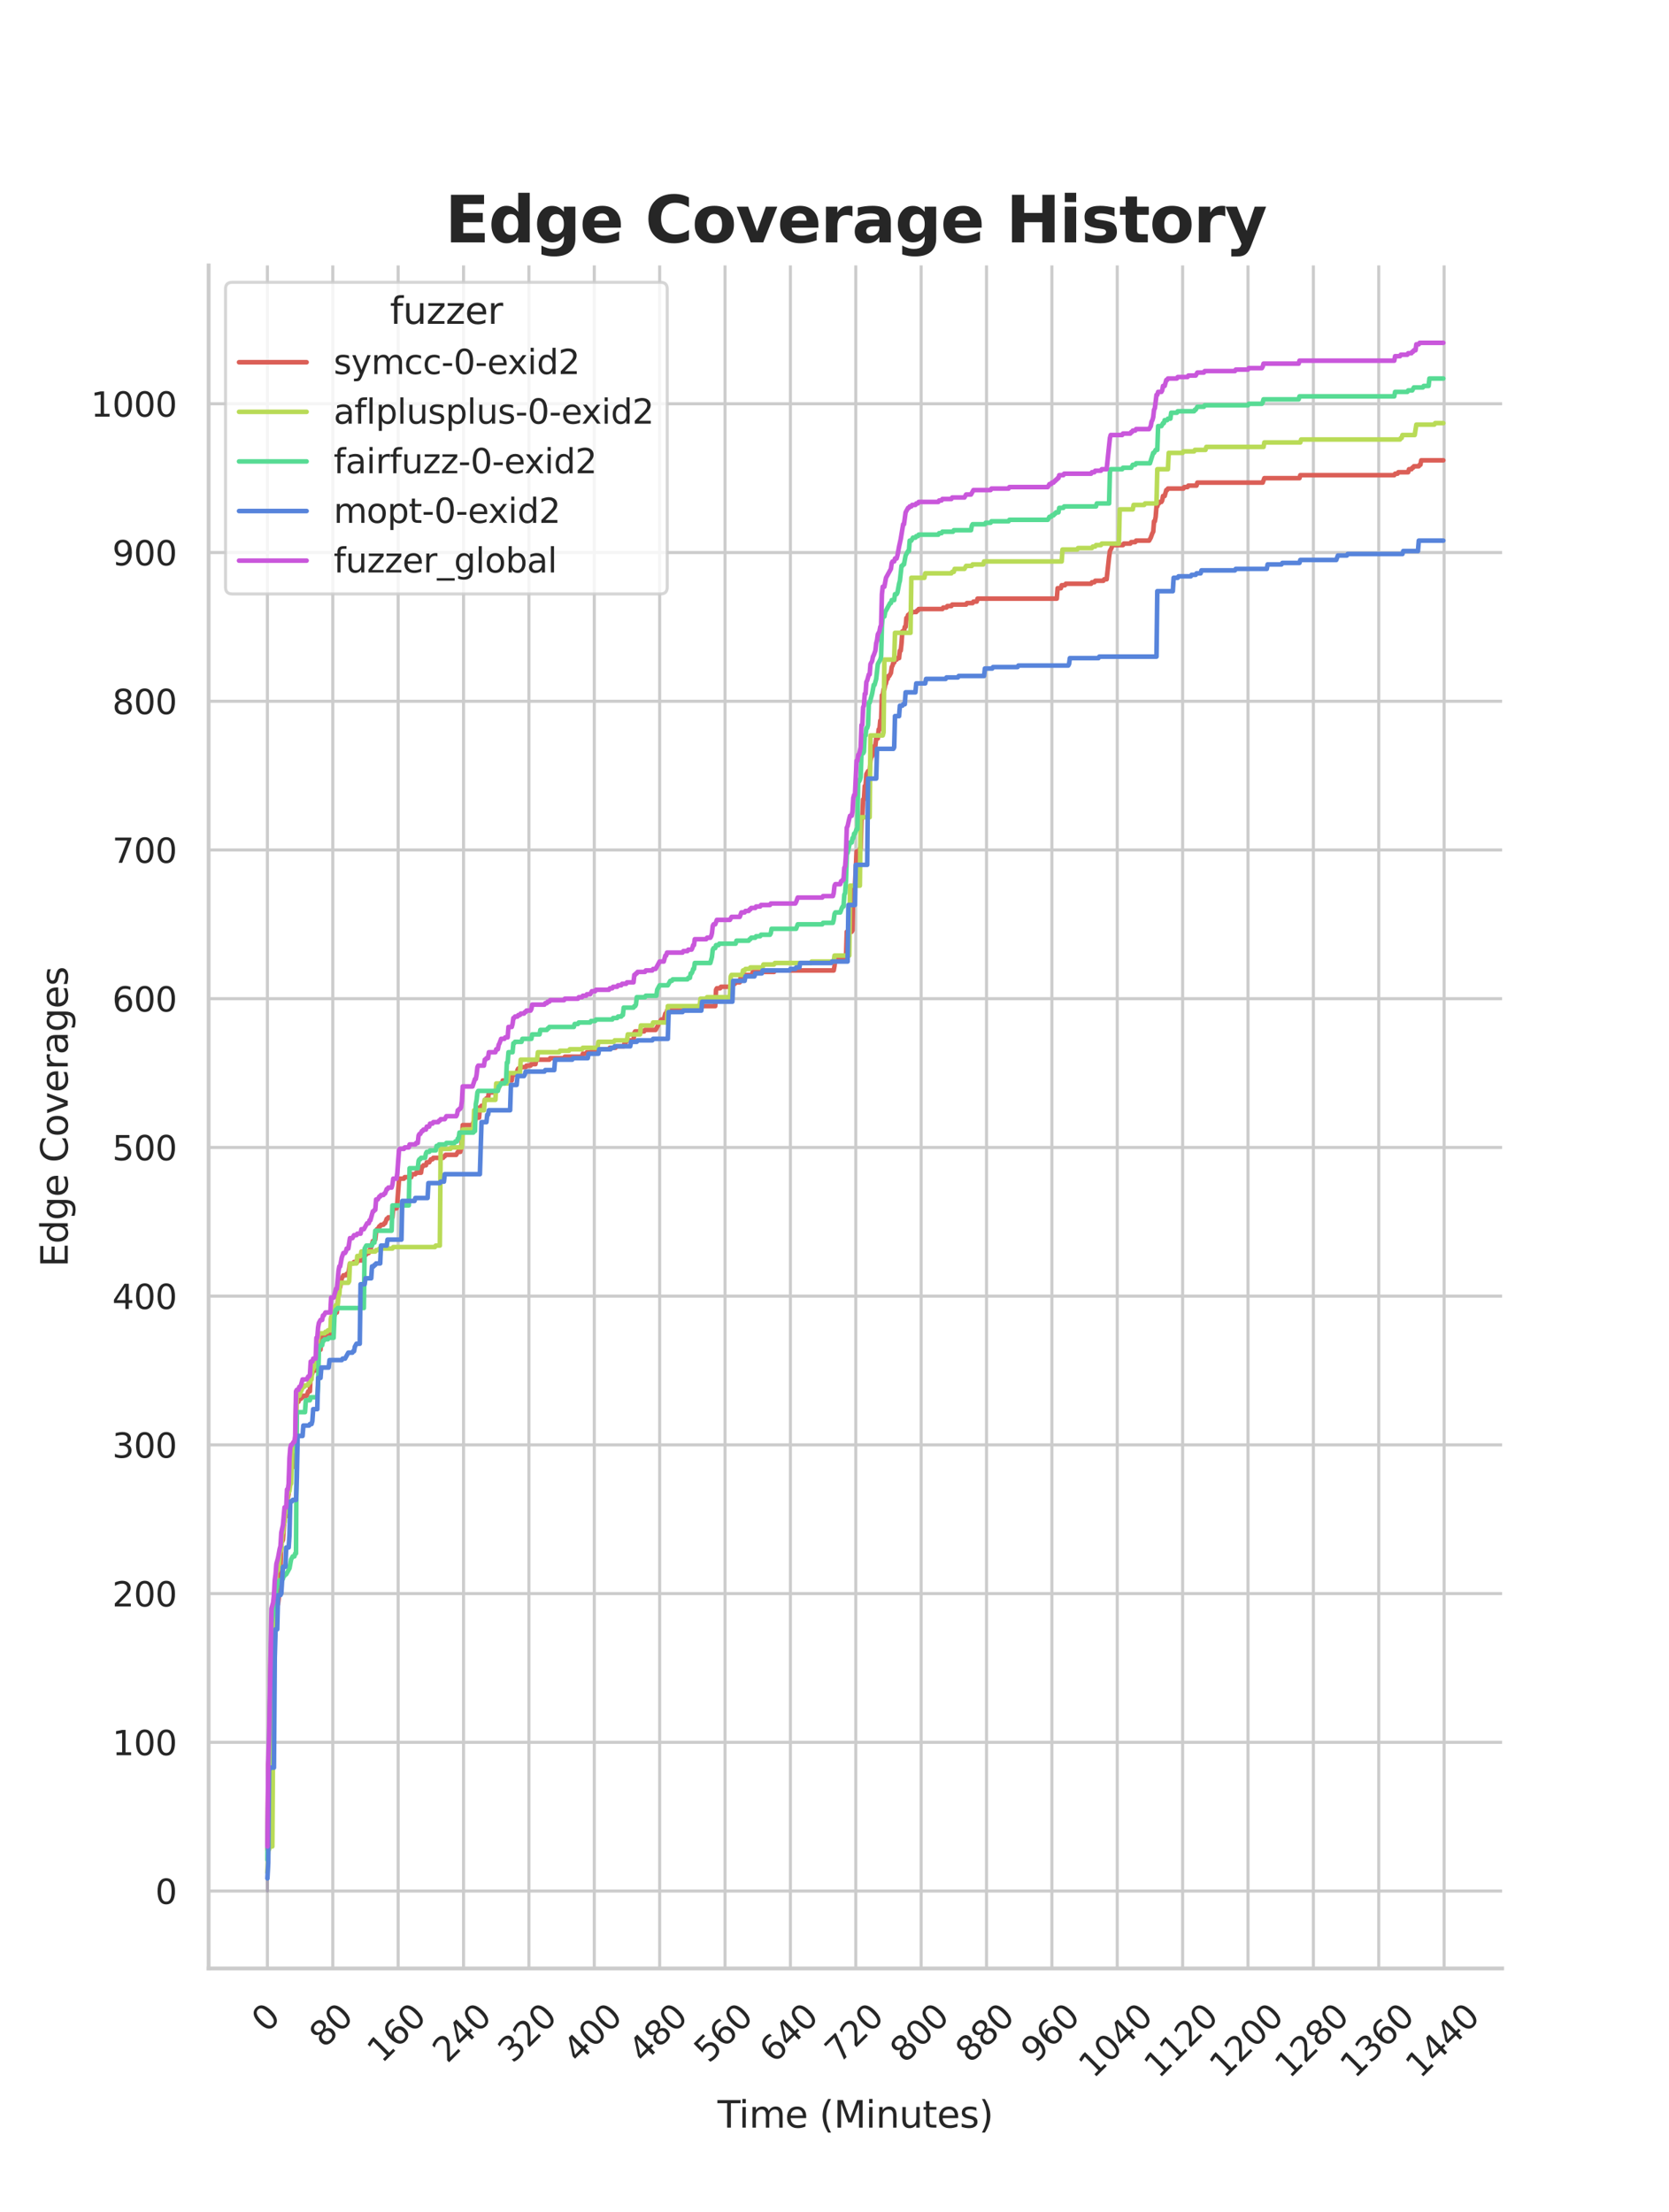 <?xml version="1.0" encoding="utf-8" standalone="no"?>
<!DOCTYPE svg PUBLIC "-//W3C//DTD SVG 1.1//EN"
  "http://www.w3.org/Graphics/SVG/1.1/DTD/svg11.dtd">
<svg xmlns:xlink="http://www.w3.org/1999/xlink" width="434.7pt" height="576pt" viewBox="0 0 434.7 576" xmlns="http://www.w3.org/2000/svg" version="1.1">
 <defs>
  <style type="text/css">*{stroke-linejoin: round; stroke-linecap: butt}</style>
 </defs>
 <g id="figure_1">
  <g id="patch_1">
   <path d="M 0 576 
L 434.7 576 
L 434.7 0 
L 0 0 
z
" style="fill: #ffffff"/>
  </g>
  <g id="axes_1">
   <g id="patch_2">
    <path d="M 54.337 512.64 
L 391.23 512.64 
L 391.23 69.12 
L 54.337 69.12 
z
" style="fill: #ffffff"/>
   </g>
   <g id="matplotlib.axis_1">
    <g id="xtick_1">
     <g id="line2d_1">
      <path d="M 69.651 512.64 
L 69.651 69.12 
" clip-path="url(#p96a7ccb319)" style="fill: none; stroke: #cccccc; stroke-width: 0.8; stroke-linecap: round"/>
     </g>
     <g id="text_1">
      <!-- 0 -->
      <g style="fill: #262626" transform="translate(69.388 529.627)rotate(-45)scale(0.088 -0.088)">
       <defs>
        <path id="DejaVuSans-30" d="M 2034 4250 
Q 1547 4250 1301 3770 
Q 1056 3291 1056 2328 
Q 1056 1369 1301 889 
Q 1547 409 2034 409 
Q 2525 409 2770 889 
Q 3016 1369 3016 2328 
Q 3016 3291 2770 3770 
Q 2525 4250 2034 4250 
z
M 2034 4750 
Q 2819 4750 3233 4129 
Q 3647 3509 3647 2328 
Q 3647 1150 3233 529 
Q 2819 -91 2034 -91 
Q 1250 -91 836 529 
Q 422 1150 422 2328 
Q 422 3509 836 4129 
Q 1250 4750 2034 4750 
z
" transform="scale(0.016)"/>
       </defs>
       <use xlink:href="#DejaVuSans-30"/>
      </g>
     </g>
    </g>
    <g id="xtick_2">
     <g id="line2d_2">
      <path d="M 86.677 512.64 
L 86.677 69.12 
" clip-path="url(#p96a7ccb319)" style="fill: none; stroke: #cccccc; stroke-width: 0.8; stroke-linecap: round"/>
     </g>
     <g id="text_2">
      <!-- 80 -->
      <g style="fill: #262626" transform="translate(84.435 533.586)rotate(-45)scale(0.088 -0.088)">
       <defs>
        <path id="DejaVuSans-38" d="M 2034 2216 
Q 1584 2216 1326 1975 
Q 1069 1734 1069 1313 
Q 1069 891 1326 650 
Q 1584 409 2034 409 
Q 2484 409 2743 651 
Q 3003 894 3003 1313 
Q 3003 1734 2745 1975 
Q 2488 2216 2034 2216 
z
M 1403 2484 
Q 997 2584 770 2862 
Q 544 3141 544 3541 
Q 544 4100 942 4425 
Q 1341 4750 2034 4750 
Q 2731 4750 3128 4425 
Q 3525 4100 3525 3541 
Q 3525 3141 3298 2862 
Q 3072 2584 2669 2484 
Q 3125 2378 3379 2068 
Q 3634 1759 3634 1313 
Q 3634 634 3220 271 
Q 2806 -91 2034 -91 
Q 1263 -91 848 271 
Q 434 634 434 1313 
Q 434 1759 690 2068 
Q 947 2378 1403 2484 
z
M 1172 3481 
Q 1172 3119 1398 2916 
Q 1625 2713 2034 2713 
Q 2441 2713 2670 2916 
Q 2900 3119 2900 3481 
Q 2900 3844 2670 4047 
Q 2441 4250 2034 4250 
Q 1625 4250 1398 4047 
Q 1172 3844 1172 3481 
z
" transform="scale(0.016)"/>
       </defs>
       <use xlink:href="#DejaVuSans-38"/>
       <use xlink:href="#DejaVuSans-30" x="63.623"/>
      </g>
     </g>
    </g>
    <g id="xtick_3">
     <g id="line2d_3">
      <path d="M 103.704 512.64 
L 103.704 69.12 
" clip-path="url(#p96a7ccb319)" style="fill: none; stroke: #cccccc; stroke-width: 0.8; stroke-linecap: round"/>
     </g>
     <g id="text_3">
      <!-- 160 -->
      <g style="fill: #262626" transform="translate(99.482 537.545)rotate(-45)scale(0.088 -0.088)">
       <defs>
        <path id="DejaVuSans-31" d="M 794 531 
L 1825 531 
L 1825 4091 
L 703 3866 
L 703 4441 
L 1819 4666 
L 2450 4666 
L 2450 531 
L 3481 531 
L 3481 0 
L 794 0 
L 794 531 
z
" transform="scale(0.016)"/>
        <path id="DejaVuSans-36" d="M 2113 2584 
Q 1688 2584 1439 2293 
Q 1191 2003 1191 1497 
Q 1191 994 1439 701 
Q 1688 409 2113 409 
Q 2538 409 2786 701 
Q 3034 994 3034 1497 
Q 3034 2003 2786 2293 
Q 2538 2584 2113 2584 
z
M 3366 4563 
L 3366 3988 
Q 3128 4100 2886 4159 
Q 2644 4219 2406 4219 
Q 1781 4219 1451 3797 
Q 1122 3375 1075 2522 
Q 1259 2794 1537 2939 
Q 1816 3084 2150 3084 
Q 2853 3084 3261 2657 
Q 3669 2231 3669 1497 
Q 3669 778 3244 343 
Q 2819 -91 2113 -91 
Q 1303 -91 875 529 
Q 447 1150 447 2328 
Q 447 3434 972 4092 
Q 1497 4750 2381 4750 
Q 2619 4750 2861 4703 
Q 3103 4656 3366 4563 
z
" transform="scale(0.016)"/>
       </defs>
       <use xlink:href="#DejaVuSans-31"/>
       <use xlink:href="#DejaVuSans-36" x="63.623"/>
       <use xlink:href="#DejaVuSans-30" x="127.246"/>
      </g>
     </g>
    </g>
    <g id="xtick_4">
     <g id="line2d_4">
      <path d="M 120.731 512.64 
L 120.731 69.12 
" clip-path="url(#p96a7ccb319)" style="fill: none; stroke: #cccccc; stroke-width: 0.8; stroke-linecap: round"/>
     </g>
     <g id="text_4">
      <!-- 240 -->
      <g style="fill: #262626" transform="translate(116.509 537.545)rotate(-45)scale(0.088 -0.088)">
       <defs>
        <path id="DejaVuSans-32" d="M 1228 531 
L 3431 531 
L 3431 0 
L 469 0 
L 469 531 
Q 828 903 1448 1529 
Q 2069 2156 2228 2338 
Q 2531 2678 2651 2914 
Q 2772 3150 2772 3378 
Q 2772 3750 2511 3984 
Q 2250 4219 1831 4219 
Q 1534 4219 1204 4116 
Q 875 4013 500 3803 
L 500 4441 
Q 881 4594 1212 4672 
Q 1544 4750 1819 4750 
Q 2544 4750 2975 4387 
Q 3406 4025 3406 3419 
Q 3406 3131 3298 2873 
Q 3191 2616 2906 2266 
Q 2828 2175 2409 1742 
Q 1991 1309 1228 531 
z
" transform="scale(0.016)"/>
        <path id="DejaVuSans-34" d="M 2419 4116 
L 825 1625 
L 2419 1625 
L 2419 4116 
z
M 2253 4666 
L 3047 4666 
L 3047 1625 
L 3713 1625 
L 3713 1100 
L 3047 1100 
L 3047 0 
L 2419 0 
L 2419 1100 
L 313 1100 
L 313 1709 
L 2253 4666 
z
" transform="scale(0.016)"/>
       </defs>
       <use xlink:href="#DejaVuSans-32"/>
       <use xlink:href="#DejaVuSans-34" x="63.623"/>
       <use xlink:href="#DejaVuSans-30" x="127.246"/>
      </g>
     </g>
    </g>
    <g id="xtick_5">
     <g id="line2d_5">
      <path d="M 137.757 512.64 
L 137.757 69.12 
" clip-path="url(#p96a7ccb319)" style="fill: none; stroke: #cccccc; stroke-width: 0.8; stroke-linecap: round"/>
     </g>
     <g id="text_5">
      <!-- 320 -->
      <g style="fill: #262626" transform="translate(133.536 537.545)rotate(-45)scale(0.088 -0.088)">
       <defs>
        <path id="DejaVuSans-33" d="M 2597 2516 
Q 3050 2419 3304 2112 
Q 3559 1806 3559 1356 
Q 3559 666 3084 287 
Q 2609 -91 1734 -91 
Q 1441 -91 1130 -33 
Q 819 25 488 141 
L 488 750 
Q 750 597 1062 519 
Q 1375 441 1716 441 
Q 2309 441 2620 675 
Q 2931 909 2931 1356 
Q 2931 1769 2642 2001 
Q 2353 2234 1838 2234 
L 1294 2234 
L 1294 2753 
L 1863 2753 
Q 2328 2753 2575 2939 
Q 2822 3125 2822 3475 
Q 2822 3834 2567 4026 
Q 2313 4219 1838 4219 
Q 1578 4219 1281 4162 
Q 984 4106 628 3988 
L 628 4550 
Q 988 4650 1302 4700 
Q 1616 4750 1894 4750 
Q 2613 4750 3031 4423 
Q 3450 4097 3450 3541 
Q 3450 3153 3228 2886 
Q 3006 2619 2597 2516 
z
" transform="scale(0.016)"/>
       </defs>
       <use xlink:href="#DejaVuSans-33"/>
       <use xlink:href="#DejaVuSans-32" x="63.623"/>
       <use xlink:href="#DejaVuSans-30" x="127.246"/>
      </g>
     </g>
    </g>
    <g id="xtick_6">
     <g id="line2d_6">
      <path d="M 154.784 512.64 
L 154.784 69.12 
" clip-path="url(#p96a7ccb319)" style="fill: none; stroke: #cccccc; stroke-width: 0.8; stroke-linecap: round"/>
     </g>
     <g id="text_6">
      <!-- 400 -->
      <g style="fill: #262626" transform="translate(150.562 537.545)rotate(-45)scale(0.088 -0.088)">
       <use xlink:href="#DejaVuSans-34"/>
       <use xlink:href="#DejaVuSans-30" x="63.623"/>
       <use xlink:href="#DejaVuSans-30" x="127.246"/>
      </g>
     </g>
    </g>
    <g id="xtick_7">
     <g id="line2d_7">
      <path d="M 171.81 512.64 
L 171.81 69.12 
" clip-path="url(#p96a7ccb319)" style="fill: none; stroke: #cccccc; stroke-width: 0.8; stroke-linecap: round"/>
     </g>
     <g id="text_7">
      <!-- 480 -->
      <g style="fill: #262626" transform="translate(167.589 537.545)rotate(-45)scale(0.088 -0.088)">
       <use xlink:href="#DejaVuSans-34"/>
       <use xlink:href="#DejaVuSans-38" x="63.623"/>
       <use xlink:href="#DejaVuSans-30" x="127.246"/>
      </g>
     </g>
    </g>
    <g id="xtick_8">
     <g id="line2d_8">
      <path d="M 188.837 512.64 
L 188.837 69.12 
" clip-path="url(#p96a7ccb319)" style="fill: none; stroke: #cccccc; stroke-width: 0.8; stroke-linecap: round"/>
     </g>
     <g id="text_8">
      <!-- 560 -->
      <g style="fill: #262626" transform="translate(184.615 537.545)rotate(-45)scale(0.088 -0.088)">
       <defs>
        <path id="DejaVuSans-35" d="M 691 4666 
L 3169 4666 
L 3169 4134 
L 1269 4134 
L 1269 2991 
Q 1406 3038 1543 3061 
Q 1681 3084 1819 3084 
Q 2600 3084 3056 2656 
Q 3513 2228 3513 1497 
Q 3513 744 3044 326 
Q 2575 -91 1722 -91 
Q 1428 -91 1123 -41 
Q 819 9 494 109 
L 494 744 
Q 775 591 1075 516 
Q 1375 441 1709 441 
Q 2250 441 2565 725 
Q 2881 1009 2881 1497 
Q 2881 1984 2565 2268 
Q 2250 2553 1709 2553 
Q 1456 2553 1204 2497 
Q 953 2441 691 2322 
L 691 4666 
z
" transform="scale(0.016)"/>
       </defs>
       <use xlink:href="#DejaVuSans-35"/>
       <use xlink:href="#DejaVuSans-36" x="63.623"/>
       <use xlink:href="#DejaVuSans-30" x="127.246"/>
      </g>
     </g>
    </g>
    <g id="xtick_9">
     <g id="line2d_9">
      <path d="M 205.864 512.64 
L 205.864 69.12 
" clip-path="url(#p96a7ccb319)" style="fill: none; stroke: #cccccc; stroke-width: 0.8; stroke-linecap: round"/>
     </g>
     <g id="text_9">
      <!-- 640 -->
      <g style="fill: #262626" transform="translate(201.642 537.545)rotate(-45)scale(0.088 -0.088)">
       <use xlink:href="#DejaVuSans-36"/>
       <use xlink:href="#DejaVuSans-34" x="63.623"/>
       <use xlink:href="#DejaVuSans-30" x="127.246"/>
      </g>
     </g>
    </g>
    <g id="xtick_10">
     <g id="line2d_10">
      <path d="M 222.89 512.64 
L 222.89 69.12 
" clip-path="url(#p96a7ccb319)" style="fill: none; stroke: #cccccc; stroke-width: 0.8; stroke-linecap: round"/>
     </g>
     <g id="text_10">
      <!-- 720 -->
      <g style="fill: #262626" transform="translate(218.669 537.545)rotate(-45)scale(0.088 -0.088)">
       <defs>
        <path id="DejaVuSans-37" d="M 525 4666 
L 3525 4666 
L 3525 4397 
L 1831 0 
L 1172 0 
L 2766 4134 
L 525 4134 
L 525 4666 
z
" transform="scale(0.016)"/>
       </defs>
       <use xlink:href="#DejaVuSans-37"/>
       <use xlink:href="#DejaVuSans-32" x="63.623"/>
       <use xlink:href="#DejaVuSans-30" x="127.246"/>
      </g>
     </g>
    </g>
    <g id="xtick_11">
     <g id="line2d_11">
      <path d="M 239.917 512.64 
L 239.917 69.12 
" clip-path="url(#p96a7ccb319)" style="fill: none; stroke: #cccccc; stroke-width: 0.8; stroke-linecap: round"/>
     </g>
     <g id="text_11">
      <!-- 800 -->
      <g style="fill: #262626" transform="translate(235.695 537.545)rotate(-45)scale(0.088 -0.088)">
       <use xlink:href="#DejaVuSans-38"/>
       <use xlink:href="#DejaVuSans-30" x="63.623"/>
       <use xlink:href="#DejaVuSans-30" x="127.246"/>
      </g>
     </g>
    </g>
    <g id="xtick_12">
     <g id="line2d_12">
      <path d="M 256.943 512.64 
L 256.943 69.12 
" clip-path="url(#p96a7ccb319)" style="fill: none; stroke: #cccccc; stroke-width: 0.8; stroke-linecap: round"/>
     </g>
     <g id="text_12">
      <!-- 880 -->
      <g style="fill: #262626" transform="translate(252.722 537.545)rotate(-45)scale(0.088 -0.088)">
       <use xlink:href="#DejaVuSans-38"/>
       <use xlink:href="#DejaVuSans-38" x="63.623"/>
       <use xlink:href="#DejaVuSans-30" x="127.246"/>
      </g>
     </g>
    </g>
    <g id="xtick_13">
     <g id="line2d_13">
      <path d="M 273.97 512.64 
L 273.97 69.12 
" clip-path="url(#p96a7ccb319)" style="fill: none; stroke: #cccccc; stroke-width: 0.8; stroke-linecap: round"/>
     </g>
     <g id="text_13">
      <!-- 960 -->
      <g style="fill: #262626" transform="translate(269.748 537.545)rotate(-45)scale(0.088 -0.088)">
       <defs>
        <path id="DejaVuSans-39" d="M 703 97 
L 703 672 
Q 941 559 1184 500 
Q 1428 441 1663 441 
Q 2288 441 2617 861 
Q 2947 1281 2994 2138 
Q 2813 1869 2534 1725 
Q 2256 1581 1919 1581 
Q 1219 1581 811 2004 
Q 403 2428 403 3163 
Q 403 3881 828 4315 
Q 1253 4750 1959 4750 
Q 2769 4750 3195 4129 
Q 3622 3509 3622 2328 
Q 3622 1225 3098 567 
Q 2575 -91 1691 -91 
Q 1453 -91 1209 -44 
Q 966 3 703 97 
z
M 1959 2075 
Q 2384 2075 2632 2365 
Q 2881 2656 2881 3163 
Q 2881 3666 2632 3958 
Q 2384 4250 1959 4250 
Q 1534 4250 1286 3958 
Q 1038 3666 1038 3163 
Q 1038 2656 1286 2365 
Q 1534 2075 1959 2075 
z
" transform="scale(0.016)"/>
       </defs>
       <use xlink:href="#DejaVuSans-39"/>
       <use xlink:href="#DejaVuSans-36" x="63.623"/>
       <use xlink:href="#DejaVuSans-30" x="127.246"/>
      </g>
     </g>
    </g>
    <g id="xtick_14">
     <g id="line2d_14">
      <path d="M 290.997 512.64 
L 290.997 69.12 
" clip-path="url(#p96a7ccb319)" style="fill: none; stroke: #cccccc; stroke-width: 0.8; stroke-linecap: round"/>
     </g>
     <g id="text_14">
      <!-- 1040 -->
      <g style="fill: #262626" transform="translate(284.795 541.505)rotate(-45)scale(0.088 -0.088)">
       <use xlink:href="#DejaVuSans-31"/>
       <use xlink:href="#DejaVuSans-30" x="63.623"/>
       <use xlink:href="#DejaVuSans-34" x="127.246"/>
       <use xlink:href="#DejaVuSans-30" x="190.869"/>
      </g>
     </g>
    </g>
    <g id="xtick_15">
     <g id="line2d_15">
      <path d="M 308.023 512.64 
L 308.023 69.12 
" clip-path="url(#p96a7ccb319)" style="fill: none; stroke: #cccccc; stroke-width: 0.8; stroke-linecap: round"/>
     </g>
     <g id="text_15">
      <!-- 1120 -->
      <g style="fill: #262626" transform="translate(301.822 541.505)rotate(-45)scale(0.088 -0.088)">
       <use xlink:href="#DejaVuSans-31"/>
       <use xlink:href="#DejaVuSans-31" x="63.623"/>
       <use xlink:href="#DejaVuSans-32" x="127.246"/>
       <use xlink:href="#DejaVuSans-30" x="190.869"/>
      </g>
     </g>
    </g>
    <g id="xtick_16">
     <g id="line2d_16">
      <path d="M 325.05 512.64 
L 325.05 69.12 
" clip-path="url(#p96a7ccb319)" style="fill: none; stroke: #cccccc; stroke-width: 0.8; stroke-linecap: round"/>
     </g>
     <g id="text_16">
      <!-- 1200 -->
      <g style="fill: #262626" transform="translate(318.849 541.505)rotate(-45)scale(0.088 -0.088)">
       <use xlink:href="#DejaVuSans-31"/>
       <use xlink:href="#DejaVuSans-32" x="63.623"/>
       <use xlink:href="#DejaVuSans-30" x="127.246"/>
       <use xlink:href="#DejaVuSans-30" x="190.869"/>
      </g>
     </g>
    </g>
    <g id="xtick_17">
     <g id="line2d_17">
      <path d="M 342.076 512.64 
L 342.076 69.12 
" clip-path="url(#p96a7ccb319)" style="fill: none; stroke: #cccccc; stroke-width: 0.8; stroke-linecap: round"/>
     </g>
     <g id="text_17">
      <!-- 1280 -->
      <g style="fill: #262626" transform="translate(335.875 541.505)rotate(-45)scale(0.088 -0.088)">
       <use xlink:href="#DejaVuSans-31"/>
       <use xlink:href="#DejaVuSans-32" x="63.623"/>
       <use xlink:href="#DejaVuSans-38" x="127.246"/>
       <use xlink:href="#DejaVuSans-30" x="190.869"/>
      </g>
     </g>
    </g>
    <g id="xtick_18">
     <g id="line2d_18">
      <path d="M 359.103 512.64 
L 359.103 69.12 
" clip-path="url(#p96a7ccb319)" style="fill: none; stroke: #cccccc; stroke-width: 0.8; stroke-linecap: round"/>
     </g>
     <g id="text_18">
      <!-- 1360 -->
      <g style="fill: #262626" transform="translate(352.902 541.505)rotate(-45)scale(0.088 -0.088)">
       <use xlink:href="#DejaVuSans-31"/>
       <use xlink:href="#DejaVuSans-33" x="63.623"/>
       <use xlink:href="#DejaVuSans-36" x="127.246"/>
       <use xlink:href="#DejaVuSans-30" x="190.869"/>
      </g>
     </g>
    </g>
    <g id="xtick_19">
     <g id="line2d_19">
      <path d="M 376.13 512.64 
L 376.13 69.12 
" clip-path="url(#p96a7ccb319)" style="fill: none; stroke: #cccccc; stroke-width: 0.8; stroke-linecap: round"/>
     </g>
     <g id="text_19">
      <!-- 1440 -->
      <g style="fill: #262626" transform="translate(369.928 541.505)rotate(-45)scale(0.088 -0.088)">
       <use xlink:href="#DejaVuSans-31"/>
       <use xlink:href="#DejaVuSans-34" x="63.623"/>
       <use xlink:href="#DejaVuSans-34" x="127.246"/>
       <use xlink:href="#DejaVuSans-30" x="190.869"/>
      </g>
     </g>
    </g>
    <g id="text_20">
     <!-- Time (Minutes) -->
     <g style="fill: #262626" transform="translate(186.874 554.093)scale(0.096 -0.096)">
      <defs>
       <path id="DejaVuSans-54" d="M -19 4666 
L 3928 4666 
L 3928 4134 
L 2272 4134 
L 2272 0 
L 1638 0 
L 1638 4134 
L -19 4134 
L -19 4666 
z
" transform="scale(0.016)"/>
       <path id="DejaVuSans-69" d="M 603 3500 
L 1178 3500 
L 1178 0 
L 603 0 
L 603 3500 
z
M 603 4863 
L 1178 4863 
L 1178 4134 
L 603 4134 
L 603 4863 
z
" transform="scale(0.016)"/>
       <path id="DejaVuSans-6d" d="M 3328 2828 
Q 3544 3216 3844 3400 
Q 4144 3584 4550 3584 
Q 5097 3584 5394 3201 
Q 5691 2819 5691 2113 
L 5691 0 
L 5113 0 
L 5113 2094 
Q 5113 2597 4934 2840 
Q 4756 3084 4391 3084 
Q 3944 3084 3684 2787 
Q 3425 2491 3425 1978 
L 3425 0 
L 2847 0 
L 2847 2094 
Q 2847 2600 2669 2842 
Q 2491 3084 2119 3084 
Q 1678 3084 1418 2786 
Q 1159 2488 1159 1978 
L 1159 0 
L 581 0 
L 581 3500 
L 1159 3500 
L 1159 2956 
Q 1356 3278 1631 3431 
Q 1906 3584 2284 3584 
Q 2666 3584 2933 3390 
Q 3200 3197 3328 2828 
z
" transform="scale(0.016)"/>
       <path id="DejaVuSans-65" d="M 3597 1894 
L 3597 1613 
L 953 1613 
Q 991 1019 1311 708 
Q 1631 397 2203 397 
Q 2534 397 2845 478 
Q 3156 559 3463 722 
L 3463 178 
Q 3153 47 2828 -22 
Q 2503 -91 2169 -91 
Q 1331 -91 842 396 
Q 353 884 353 1716 
Q 353 2575 817 3079 
Q 1281 3584 2069 3584 
Q 2775 3584 3186 3129 
Q 3597 2675 3597 1894 
z
M 3022 2063 
Q 3016 2534 2758 2815 
Q 2500 3097 2075 3097 
Q 1594 3097 1305 2825 
Q 1016 2553 972 2059 
L 3022 2063 
z
" transform="scale(0.016)"/>
       <path id="DejaVuSans-20" transform="scale(0.016)"/>
       <path id="DejaVuSans-28" d="M 1984 4856 
Q 1566 4138 1362 3434 
Q 1159 2731 1159 2009 
Q 1159 1288 1364 580 
Q 1569 -128 1984 -844 
L 1484 -844 
Q 1016 -109 783 600 
Q 550 1309 550 2009 
Q 550 2706 781 3412 
Q 1013 4119 1484 4856 
L 1984 4856 
z
" transform="scale(0.016)"/>
       <path id="DejaVuSans-4d" d="M 628 4666 
L 1569 4666 
L 2759 1491 
L 3956 4666 
L 4897 4666 
L 4897 0 
L 4281 0 
L 4281 4097 
L 3078 897 
L 2444 897 
L 1241 4097 
L 1241 0 
L 628 0 
L 628 4666 
z
" transform="scale(0.016)"/>
       <path id="DejaVuSans-6e" d="M 3513 2113 
L 3513 0 
L 2938 0 
L 2938 2094 
Q 2938 2591 2744 2837 
Q 2550 3084 2163 3084 
Q 1697 3084 1428 2787 
Q 1159 2491 1159 1978 
L 1159 0 
L 581 0 
L 581 3500 
L 1159 3500 
L 1159 2956 
Q 1366 3272 1645 3428 
Q 1925 3584 2291 3584 
Q 2894 3584 3203 3211 
Q 3513 2838 3513 2113 
z
" transform="scale(0.016)"/>
       <path id="DejaVuSans-75" d="M 544 1381 
L 544 3500 
L 1119 3500 
L 1119 1403 
Q 1119 906 1312 657 
Q 1506 409 1894 409 
Q 2359 409 2629 706 
Q 2900 1003 2900 1516 
L 2900 3500 
L 3475 3500 
L 3475 0 
L 2900 0 
L 2900 538 
Q 2691 219 2414 64 
Q 2138 -91 1772 -91 
Q 1169 -91 856 284 
Q 544 659 544 1381 
z
M 1991 3584 
L 1991 3584 
z
" transform="scale(0.016)"/>
       <path id="DejaVuSans-74" d="M 1172 4494 
L 1172 3500 
L 2356 3500 
L 2356 3053 
L 1172 3053 
L 1172 1153 
Q 1172 725 1289 603 
Q 1406 481 1766 481 
L 2356 481 
L 2356 0 
L 1766 0 
Q 1100 0 847 248 
Q 594 497 594 1153 
L 594 3053 
L 172 3053 
L 172 3500 
L 594 3500 
L 594 4494 
L 1172 4494 
z
" transform="scale(0.016)"/>
       <path id="DejaVuSans-73" d="M 2834 3397 
L 2834 2853 
Q 2591 2978 2328 3040 
Q 2066 3103 1784 3103 
Q 1356 3103 1142 2972 
Q 928 2841 928 2578 
Q 928 2378 1081 2264 
Q 1234 2150 1697 2047 
L 1894 2003 
Q 2506 1872 2764 1633 
Q 3022 1394 3022 966 
Q 3022 478 2636 193 
Q 2250 -91 1575 -91 
Q 1294 -91 989 -36 
Q 684 19 347 128 
L 347 722 
Q 666 556 975 473 
Q 1284 391 1588 391 
Q 1994 391 2212 530 
Q 2431 669 2431 922 
Q 2431 1156 2273 1281 
Q 2116 1406 1581 1522 
L 1381 1569 
Q 847 1681 609 1914 
Q 372 2147 372 2553 
Q 372 3047 722 3315 
Q 1072 3584 1716 3584 
Q 2034 3584 2315 3537 
Q 2597 3491 2834 3397 
z
" transform="scale(0.016)"/>
       <path id="DejaVuSans-29" d="M 513 4856 
L 1013 4856 
Q 1481 4119 1714 3412 
Q 1947 2706 1947 2009 
Q 1947 1309 1714 600 
Q 1481 -109 1013 -844 
L 513 -844 
Q 928 -128 1133 580 
Q 1338 1288 1338 2009 
Q 1338 2731 1133 3434 
Q 928 4138 513 4856 
z
" transform="scale(0.016)"/>
      </defs>
      <use xlink:href="#DejaVuSans-54"/>
      <use xlink:href="#DejaVuSans-69" x="57.959"/>
      <use xlink:href="#DejaVuSans-6d" x="85.742"/>
      <use xlink:href="#DejaVuSans-65" x="183.154"/>
      <use xlink:href="#DejaVuSans-20" x="244.678"/>
      <use xlink:href="#DejaVuSans-28" x="276.465"/>
      <use xlink:href="#DejaVuSans-4d" x="315.479"/>
      <use xlink:href="#DejaVuSans-69" x="401.758"/>
      <use xlink:href="#DejaVuSans-6e" x="429.541"/>
      <use xlink:href="#DejaVuSans-75" x="492.92"/>
      <use xlink:href="#DejaVuSans-74" x="556.299"/>
      <use xlink:href="#DejaVuSans-65" x="595.508"/>
      <use xlink:href="#DejaVuSans-73" x="657.031"/>
      <use xlink:href="#DejaVuSans-29" x="709.131"/>
     </g>
    </g>
   </g>
   <g id="matplotlib.axis_2">
    <g id="ytick_1">
     <g id="line2d_20">
      <path d="M 54.337 492.48 
L 391.23 492.48 
" clip-path="url(#p96a7ccb319)" style="fill: none; stroke: #cccccc; stroke-width: 0.8; stroke-linecap: round"/>
     </g>
     <g id="text_21">
      <!-- 0 -->
      <g style="fill: #262626" transform="translate(40.438 495.823)scale(0.088 -0.088)">
       <use xlink:href="#DejaVuSans-30"/>
      </g>
     </g>
    </g>
    <g id="ytick_2">
     <g id="line2d_21">
      <path d="M 54.337 453.748 
L 391.23 453.748 
" clip-path="url(#p96a7ccb319)" style="fill: none; stroke: #cccccc; stroke-width: 0.8; stroke-linecap: round"/>
     </g>
     <g id="text_22">
      <!-- 100 -->
      <g style="fill: #262626" transform="translate(29.241 457.091)scale(0.088 -0.088)">
       <use xlink:href="#DejaVuSans-31"/>
       <use xlink:href="#DejaVuSans-30" x="63.623"/>
       <use xlink:href="#DejaVuSans-30" x="127.246"/>
      </g>
     </g>
    </g>
    <g id="ytick_3">
     <g id="line2d_22">
      <path d="M 54.337 415.016 
L 391.23 415.016 
" clip-path="url(#p96a7ccb319)" style="fill: none; stroke: #cccccc; stroke-width: 0.8; stroke-linecap: round"/>
     </g>
     <g id="text_23">
      <!-- 200 -->
      <g style="fill: #262626" transform="translate(29.241 418.359)scale(0.088 -0.088)">
       <use xlink:href="#DejaVuSans-32"/>
       <use xlink:href="#DejaVuSans-30" x="63.623"/>
       <use xlink:href="#DejaVuSans-30" x="127.246"/>
      </g>
     </g>
    </g>
    <g id="ytick_4">
     <g id="line2d_23">
      <path d="M 54.337 376.284 
L 391.23 376.284 
" clip-path="url(#p96a7ccb319)" style="fill: none; stroke: #cccccc; stroke-width: 0.8; stroke-linecap: round"/>
     </g>
     <g id="text_24">
      <!-- 300 -->
      <g style="fill: #262626" transform="translate(29.241 379.627)scale(0.088 -0.088)">
       <use xlink:href="#DejaVuSans-33"/>
       <use xlink:href="#DejaVuSans-30" x="63.623"/>
       <use xlink:href="#DejaVuSans-30" x="127.246"/>
      </g>
     </g>
    </g>
    <g id="ytick_5">
     <g id="line2d_24">
      <path d="M 54.337 337.552 
L 391.23 337.552 
" clip-path="url(#p96a7ccb319)" style="fill: none; stroke: #cccccc; stroke-width: 0.8; stroke-linecap: round"/>
     </g>
     <g id="text_25">
      <!-- 400 -->
      <g style="fill: #262626" transform="translate(29.241 340.895)scale(0.088 -0.088)">
       <use xlink:href="#DejaVuSans-34"/>
       <use xlink:href="#DejaVuSans-30" x="63.623"/>
       <use xlink:href="#DejaVuSans-30" x="127.246"/>
      </g>
     </g>
    </g>
    <g id="ytick_6">
     <g id="line2d_25">
      <path d="M 54.337 298.82 
L 391.23 298.82 
" clip-path="url(#p96a7ccb319)" style="fill: none; stroke: #cccccc; stroke-width: 0.8; stroke-linecap: round"/>
     </g>
     <g id="text_26">
      <!-- 500 -->
      <g style="fill: #262626" transform="translate(29.241 302.163)scale(0.088 -0.088)">
       <use xlink:href="#DejaVuSans-35"/>
       <use xlink:href="#DejaVuSans-30" x="63.623"/>
       <use xlink:href="#DejaVuSans-30" x="127.246"/>
      </g>
     </g>
    </g>
    <g id="ytick_7">
     <g id="line2d_26">
      <path d="M 54.337 260.088 
L 391.23 260.088 
" clip-path="url(#p96a7ccb319)" style="fill: none; stroke: #cccccc; stroke-width: 0.8; stroke-linecap: round"/>
     </g>
     <g id="text_27">
      <!-- 600 -->
      <g style="fill: #262626" transform="translate(29.241 263.431)scale(0.088 -0.088)">
       <use xlink:href="#DejaVuSans-36"/>
       <use xlink:href="#DejaVuSans-30" x="63.623"/>
       <use xlink:href="#DejaVuSans-30" x="127.246"/>
      </g>
     </g>
    </g>
    <g id="ytick_8">
     <g id="line2d_27">
      <path d="M 54.337 221.356 
L 391.23 221.356 
" clip-path="url(#p96a7ccb319)" style="fill: none; stroke: #cccccc; stroke-width: 0.8; stroke-linecap: round"/>
     </g>
     <g id="text_28">
      <!-- 700 -->
      <g style="fill: #262626" transform="translate(29.241 224.699)scale(0.088 -0.088)">
       <use xlink:href="#DejaVuSans-37"/>
       <use xlink:href="#DejaVuSans-30" x="63.623"/>
       <use xlink:href="#DejaVuSans-30" x="127.246"/>
      </g>
     </g>
    </g>
    <g id="ytick_9">
     <g id="line2d_28">
      <path d="M 54.337 182.624 
L 391.23 182.624 
" clip-path="url(#p96a7ccb319)" style="fill: none; stroke: #cccccc; stroke-width: 0.8; stroke-linecap: round"/>
     </g>
     <g id="text_29">
      <!-- 800 -->
      <g style="fill: #262626" transform="translate(29.241 185.967)scale(0.088 -0.088)">
       <use xlink:href="#DejaVuSans-38"/>
       <use xlink:href="#DejaVuSans-30" x="63.623"/>
       <use xlink:href="#DejaVuSans-30" x="127.246"/>
      </g>
     </g>
    </g>
    <g id="ytick_10">
     <g id="line2d_29">
      <path d="M 54.337 143.892 
L 391.23 143.892 
" clip-path="url(#p96a7ccb319)" style="fill: none; stroke: #cccccc; stroke-width: 0.8; stroke-linecap: round"/>
     </g>
     <g id="text_30">
      <!-- 900 -->
      <g style="fill: #262626" transform="translate(29.241 147.235)scale(0.088 -0.088)">
       <use xlink:href="#DejaVuSans-39"/>
       <use xlink:href="#DejaVuSans-30" x="63.623"/>
       <use xlink:href="#DejaVuSans-30" x="127.246"/>
      </g>
     </g>
    </g>
    <g id="ytick_11">
     <g id="line2d_30">
      <path d="M 54.337 105.16 
L 391.23 105.16 
" clip-path="url(#p96a7ccb319)" style="fill: none; stroke: #cccccc; stroke-width: 0.8; stroke-linecap: round"/>
     </g>
     <g id="text_31">
      <!-- 1000 -->
      <g style="fill: #262626" transform="translate(23.642 108.503)scale(0.088 -0.088)">
       <use xlink:href="#DejaVuSans-31"/>
       <use xlink:href="#DejaVuSans-30" x="63.623"/>
       <use xlink:href="#DejaVuSans-30" x="127.246"/>
       <use xlink:href="#DejaVuSans-30" x="190.869"/>
      </g>
     </g>
    </g>
    <g id="text_32">
     <!-- Edge Coverages -->
     <g style="fill: #262626" transform="translate(17.645 329.986)rotate(-90)scale(0.096 -0.096)">
      <defs>
       <path id="DejaVuSans-45" d="M 628 4666 
L 3578 4666 
L 3578 4134 
L 1259 4134 
L 1259 2753 
L 3481 2753 
L 3481 2222 
L 1259 2222 
L 1259 531 
L 3634 531 
L 3634 0 
L 628 0 
L 628 4666 
z
" transform="scale(0.016)"/>
       <path id="DejaVuSans-64" d="M 2906 2969 
L 2906 4863 
L 3481 4863 
L 3481 0 
L 2906 0 
L 2906 525 
Q 2725 213 2448 61 
Q 2172 -91 1784 -91 
Q 1150 -91 751 415 
Q 353 922 353 1747 
Q 353 2572 751 3078 
Q 1150 3584 1784 3584 
Q 2172 3584 2448 3432 
Q 2725 3281 2906 2969 
z
M 947 1747 
Q 947 1113 1208 752 
Q 1469 391 1925 391 
Q 2381 391 2643 752 
Q 2906 1113 2906 1747 
Q 2906 2381 2643 2742 
Q 2381 3103 1925 3103 
Q 1469 3103 1208 2742 
Q 947 2381 947 1747 
z
" transform="scale(0.016)"/>
       <path id="DejaVuSans-67" d="M 2906 1791 
Q 2906 2416 2648 2759 
Q 2391 3103 1925 3103 
Q 1463 3103 1205 2759 
Q 947 2416 947 1791 
Q 947 1169 1205 825 
Q 1463 481 1925 481 
Q 2391 481 2648 825 
Q 2906 1169 2906 1791 
z
M 3481 434 
Q 3481 -459 3084 -895 
Q 2688 -1331 1869 -1331 
Q 1566 -1331 1297 -1286 
Q 1028 -1241 775 -1147 
L 775 -588 
Q 1028 -725 1275 -790 
Q 1522 -856 1778 -856 
Q 2344 -856 2625 -561 
Q 2906 -266 2906 331 
L 2906 616 
Q 2728 306 2450 153 
Q 2172 0 1784 0 
Q 1141 0 747 490 
Q 353 981 353 1791 
Q 353 2603 747 3093 
Q 1141 3584 1784 3584 
Q 2172 3584 2450 3431 
Q 2728 3278 2906 2969 
L 2906 3500 
L 3481 3500 
L 3481 434 
z
" transform="scale(0.016)"/>
       <path id="DejaVuSans-43" d="M 4122 4306 
L 4122 3641 
Q 3803 3938 3442 4084 
Q 3081 4231 2675 4231 
Q 1875 4231 1450 3742 
Q 1025 3253 1025 2328 
Q 1025 1406 1450 917 
Q 1875 428 2675 428 
Q 3081 428 3442 575 
Q 3803 722 4122 1019 
L 4122 359 
Q 3791 134 3420 21 
Q 3050 -91 2638 -91 
Q 1578 -91 968 557 
Q 359 1206 359 2328 
Q 359 3453 968 4101 
Q 1578 4750 2638 4750 
Q 3056 4750 3426 4639 
Q 3797 4528 4122 4306 
z
" transform="scale(0.016)"/>
       <path id="DejaVuSans-6f" d="M 1959 3097 
Q 1497 3097 1228 2736 
Q 959 2375 959 1747 
Q 959 1119 1226 758 
Q 1494 397 1959 397 
Q 2419 397 2687 759 
Q 2956 1122 2956 1747 
Q 2956 2369 2687 2733 
Q 2419 3097 1959 3097 
z
M 1959 3584 
Q 2709 3584 3137 3096 
Q 3566 2609 3566 1747 
Q 3566 888 3137 398 
Q 2709 -91 1959 -91 
Q 1206 -91 779 398 
Q 353 888 353 1747 
Q 353 2609 779 3096 
Q 1206 3584 1959 3584 
z
" transform="scale(0.016)"/>
       <path id="DejaVuSans-76" d="M 191 3500 
L 800 3500 
L 1894 563 
L 2988 3500 
L 3597 3500 
L 2284 0 
L 1503 0 
L 191 3500 
z
" transform="scale(0.016)"/>
       <path id="DejaVuSans-72" d="M 2631 2963 
Q 2534 3019 2420 3045 
Q 2306 3072 2169 3072 
Q 1681 3072 1420 2755 
Q 1159 2438 1159 1844 
L 1159 0 
L 581 0 
L 581 3500 
L 1159 3500 
L 1159 2956 
Q 1341 3275 1631 3429 
Q 1922 3584 2338 3584 
Q 2397 3584 2469 3576 
Q 2541 3569 2628 3553 
L 2631 2963 
z
" transform="scale(0.016)"/>
       <path id="DejaVuSans-61" d="M 2194 1759 
Q 1497 1759 1228 1600 
Q 959 1441 959 1056 
Q 959 750 1161 570 
Q 1363 391 1709 391 
Q 2188 391 2477 730 
Q 2766 1069 2766 1631 
L 2766 1759 
L 2194 1759 
z
M 3341 1997 
L 3341 0 
L 2766 0 
L 2766 531 
Q 2569 213 2275 61 
Q 1981 -91 1556 -91 
Q 1019 -91 701 211 
Q 384 513 384 1019 
Q 384 1609 779 1909 
Q 1175 2209 1959 2209 
L 2766 2209 
L 2766 2266 
Q 2766 2663 2505 2880 
Q 2244 3097 1772 3097 
Q 1472 3097 1187 3025 
Q 903 2953 641 2809 
L 641 3341 
Q 956 3463 1253 3523 
Q 1550 3584 1831 3584 
Q 2591 3584 2966 3190 
Q 3341 2797 3341 1997 
z
" transform="scale(0.016)"/>
      </defs>
      <use xlink:href="#DejaVuSans-45"/>
      <use xlink:href="#DejaVuSans-64" x="63.184"/>
      <use xlink:href="#DejaVuSans-67" x="126.66"/>
      <use xlink:href="#DejaVuSans-65" x="190.137"/>
      <use xlink:href="#DejaVuSans-20" x="251.66"/>
      <use xlink:href="#DejaVuSans-43" x="283.447"/>
      <use xlink:href="#DejaVuSans-6f" x="353.271"/>
      <use xlink:href="#DejaVuSans-76" x="414.453"/>
      <use xlink:href="#DejaVuSans-65" x="473.633"/>
      <use xlink:href="#DejaVuSans-72" x="535.156"/>
      <use xlink:href="#DejaVuSans-61" x="576.27"/>
      <use xlink:href="#DejaVuSans-67" x="637.549"/>
      <use xlink:href="#DejaVuSans-65" x="701.025"/>
      <use xlink:href="#DejaVuSans-73" x="762.549"/>
     </g>
    </g>
   </g>
   <g id="PolyCollection_1">
    <defs>
     <path id="md45b54d665" d="M 69.651 -105.21 
L 69.651 -83.52 
L 69.651 -105.21 
L 69.651 -105.21 
z
" style="stroke: #db5f57; stroke-opacity: 0.2; stroke-width: 0.8"/>
    </defs>
    <g clip-path="url(#p96a7ccb319)">
     <use xlink:href="#md45b54d665" x="0" y="576" style="fill: #db5f57; fill-opacity: 0.2; stroke: #db5f57; stroke-opacity: 0.2; stroke-width: 0.8"/>
    </g>
   </g>
   <g id="PolyCollection_2">
    <defs>
     <path id="mab2cb48e6d" d="M 69.651 -93.203 
L 69.651 -83.52 
L 69.651 -93.203 
L 69.651 -93.203 
z
" style="stroke: #b9db57; stroke-opacity: 0.2; stroke-width: 0.8"/>
    </defs>
    <g clip-path="url(#p96a7ccb319)">
     <use xlink:href="#mab2cb48e6d" x="0" y="576" style="fill: #b9db57; fill-opacity: 0.2; stroke: #b9db57; stroke-opacity: 0.2; stroke-width: 0.8"/>
    </g>
   </g>
   <g id="PolyCollection_3">
    <defs>
     <path id="m4748f6868a" d="M 69.651 -99.787 
L 69.651 -83.52 
L 69.651 -99.787 
L 69.651 -99.787 
z
" style="stroke: #57db94; stroke-opacity: 0.2; stroke-width: 0.8"/>
    </defs>
    <g clip-path="url(#p96a7ccb319)">
     <use xlink:href="#m4748f6868a" x="0" y="576" style="fill: #57db94; fill-opacity: 0.2; stroke: #57db94; stroke-opacity: 0.2; stroke-width: 0.8"/>
    </g>
   </g>
   <g id="PolyCollection_4">
    <defs>
     <path id="m7a759bff93" d="M 69.651 -90.104 
L 69.651 -83.52 
L 69.651 -90.104 
L 69.651 -90.104 
z
" style="stroke: #5784db; stroke-opacity: 0.2; stroke-width: 0.8"/>
    </defs>
    <g clip-path="url(#p96a7ccb319)">
     <use xlink:href="#m7a759bff93" x="0" y="576" style="fill: #5784db; fill-opacity: 0.2; stroke: #5784db; stroke-opacity: 0.2; stroke-width: 0.8"/>
    </g>
   </g>
   <g id="PolyCollection_5">
    <defs>
     <path id="mcdec0d2a88" d="M 69.651 -106.759 
L 69.651 -83.52 
L 69.651 -106.759 
L 69.651 -106.759 
z
" style="stroke: #c957db; stroke-opacity: 0.2; stroke-width: 0.8"/>
    </defs>
    <g clip-path="url(#p96a7ccb319)">
     <use xlink:href="#mcdec0d2a88" x="0" y="576" style="fill: #c957db; fill-opacity: 0.2; stroke: #c957db; stroke-opacity: 0.2; stroke-width: 0.8"/>
    </g>
   </g>
   <g id="line2d_31">
    <path d="M 69.651 481.635 
L 69.864 459.558 
L 70.076 457.621 
L 70.502 431.283 
L 70.715 426.248 
L 70.928 423.924 
L 71.353 421.988 
L 71.566 418.889 
L 71.992 418.115 
L 72.205 418.115 
L 72.418 417.727 
L 72.843 414.241 
L 73.269 401.46 
L 73.482 401.46 
L 73.695 401.073 
L 74.12 394.875 
L 74.546 394.875 
L 74.759 390.228 
L 74.972 390.228 
L 75.184 389.066 
L 75.397 382.868 
L 75.823 382.094 
L 76.249 382.094 
L 76.887 380.932 
L 77.1 365.439 
L 77.313 365.052 
L 77.738 365.052 
L 77.951 364.277 
L 78.377 364.277 
L 78.59 363.89 
L 78.803 363.89 
L 79.015 363.502 
L 79.867 363.502 
L 80.292 362.341 
L 80.718 362.341 
L 80.931 357.693 
L 81.357 357.693 
L 81.569 356.918 
L 82.208 356.918 
L 82.421 351.496 
L 83.485 351.496 
L 83.698 348.01 
L 84.549 348.01 
L 84.762 347.622 
L 86.039 347.622 
L 86.252 343.362 
L 86.465 342.975 
L 86.89 342.975 
L 87.103 342.587 
L 87.316 341.813 
L 87.742 341.813 
L 88.167 336.39 
L 88.38 335.228 
L 88.593 335.228 
L 89.019 332.904 
L 89.444 332.13 
L 90.083 332.13 
L 90.296 331.742 
L 90.721 331.742 
L 91.147 329.031 
L 91.998 329.031 
L 92.211 328.644 
L 93.062 328.644 
L 93.275 328.256 
L 94.552 328.256 
L 94.765 327.094 
L 94.978 327.094 
L 95.191 326.707 
L 95.404 326.707 
L 95.616 326.32 
L 96.042 326.32 
L 96.255 325.545 
L 96.468 325.545 
L 97.106 323.221 
L 97.319 323.221 
L 97.532 322.834 
L 97.745 322.834 
L 97.958 320.897 
L 98.17 320.123 
L 98.383 320.123 
L 98.809 319.348 
L 99.022 319.348 
L 99.235 318.961 
L 99.873 318.961 
L 100.086 318.573 
L 100.299 318.573 
L 100.724 317.411 
L 100.937 317.411 
L 101.15 317.024 
L 102.214 317.024 
L 102.427 314.7 
L 103.278 314.7 
L 103.491 313.151 
L 103.917 307.341 
L 104.13 306.954 
L 105.194 306.954 
L 105.407 306.566 
L 107.109 306.566 
L 107.322 305.792 
L 108.173 305.792 
L 108.386 305.404 
L 109.663 305.404 
L 109.876 303.855 
L 110.089 303.855 
L 110.302 303.468 
L 110.94 303.468 
L 111.153 302.693 
L 111.792 302.693 
L 112.217 301.919 
L 112.643 301.919 
L 112.856 301.531 
L 115.41 301.531 
L 115.623 301.144 
L 115.835 301.144 
L 116.048 300.757 
L 118.815 300.757 
L 119.241 299.982 
L 119.879 299.982 
L 120.092 299.207 
L 120.305 296.883 
L 120.518 293.01 
L 123.072 293.01 
L 123.285 292.236 
L 123.71 292.236 
L 123.923 291.074 
L 124.774 291.074 
L 124.987 288.362 
L 125.2 288.362 
L 125.413 287.975 
L 126.051 287.975 
L 126.264 286.426 
L 126.477 286.426 
L 126.69 286.039 
L 127.116 286.039 
L 127.328 284.489 
L 129.031 284.489 
L 129.244 283.715 
L 129.67 283.715 
L 129.882 283.327 
L 130.308 282.165 
L 130.734 282.165 
L 130.947 281.391 
L 133.288 281.391 
L 133.501 279.841 
L 134.565 279.841 
L 134.778 278.679 
L 134.99 278.292 
L 135.416 278.292 
L 135.629 277.905 
L 136.906 277.905 
L 137.119 277.517 
L 138.183 277.517 
L 138.396 277.13 
L 139.46 277.13 
L 139.673 275.968 
L 143.078 275.968 
L 143.291 275.581 
L 146.909 275.581 
L 147.122 275.194 
L 151.591 275.194 
L 151.804 274.419 
L 152.655 274.419 
L 152.868 274.032 
L 153.932 274.032 
L 154.145 273.644 
L 154.997 273.644 
L 155.209 273.257 
L 158.615 273.257 
L 158.828 272.87 
L 160.317 272.87 
L 160.53 272.482 
L 162.446 272.482 
L 162.659 271.708 
L 162.871 271.708 
L 163.297 270.933 
L 165 270.933 
L 165.213 268.996 
L 165.425 268.609 
L 167.767 268.609 
L 167.979 268.222 
L 170.746 268.222 
L 171.385 267.06 
L 171.598 266.285 
L 171.81 266.285 
L 172.236 265.511 
L 172.875 265.511 
L 173.3 263.961 
L 173.513 263.961 
L 173.726 263.187 
L 179.472 263.187 
L 179.685 262.799 
L 181.601 262.799 
L 181.814 262.025 
L 186.283 262.025 
L 186.496 257.764 
L 186.709 257.377 
L 187.56 257.377 
L 187.773 256.99 
L 190.752 256.99 
L 190.965 256.215 
L 191.391 256.215 
L 191.604 255.828 
L 192.668 255.828 
L 192.881 254.666 
L 193.094 254.278 
L 193.945 254.278 
L 194.158 253.891 
L 195.86 253.891 
L 196.073 253.116 
L 201.607 253.116 
L 201.82 252.729 
L 217.144 252.729 
L 217.357 251.567 
L 217.569 249.63 
L 220.336 249.63 
L 220.549 242.659 
L 221.826 242.659 
L 222.039 242.271 
L 222.252 231.426 
L 222.465 231.426 
L 222.677 230.652 
L 223.103 221.743 
L 223.741 221.743 
L 223.954 220.969 
L 224.167 220.969 
L 224.38 213.61 
L 224.593 212.835 
L 224.806 208.187 
L 225.018 208.187 
L 225.231 204.701 
L 225.444 204.701 
L 225.657 201.603 
L 226.083 200.828 
L 226.508 200.828 
L 226.721 198.117 
L 226.934 196.955 
L 227.147 196.955 
L 227.36 195.793 
L 227.572 195.793 
L 227.785 194.244 
L 227.998 194.244 
L 228.211 192.307 
L 228.637 192.307 
L 228.849 189.983 
L 229.062 189.983 
L 229.275 187.659 
L 229.488 187.659 
L 229.701 181.075 
L 229.914 181.075 
L 230.126 179.526 
L 230.339 179.526 
L 230.552 178.364 
L 230.765 177.976 
L 230.978 176.814 
L 231.191 176.814 
L 231.403 176.04 
L 231.616 176.04 
L 232.042 175.265 
L 232.255 173.716 
L 232.468 173.328 
L 232.68 172.554 
L 232.893 172.554 
L 233.106 171.779 
L 233.532 171.779 
L 233.745 171.392 
L 234.17 171.392 
L 234.383 169.455 
L 234.596 169.455 
L 234.809 167.519 
L 235.022 164.42 
L 235.447 164.42 
L 235.66 163.258 
L 235.873 163.258 
L 236.086 160.934 
L 236.299 160.934 
L 236.511 160.16 
L 236.724 160.16 
L 236.937 159.772 
L 237.363 159.772 
L 237.576 159.385 
L 238.64 159.385 
L 238.853 158.998 
L 239.065 158.998 
L 239.278 158.61 
L 245.45 158.61 
L 245.663 158.223 
L 246.515 158.223 
L 246.727 157.836 
L 247.792 157.836 
L 248.004 157.448 
L 251.623 157.448 
L 251.835 157.061 
L 253.325 157.061 
L 253.538 156.674 
L 254.389 156.674 
L 254.602 155.899 
L 275.247 155.899 
L 275.46 153.188 
L 276.311 153.188 
L 276.524 152.413 
L 277.375 152.413 
L 277.588 152.026 
L 284.186 152.026 
L 284.399 151.639 
L 285.037 151.639 
L 285.25 151.251 
L 287.378 151.251 
L 287.591 150.864 
L 288.23 150.864 
L 288.868 145.054 
L 289.081 143.505 
L 289.507 142.73 
L 289.72 141.956 
L 292.486 141.956 
L 292.699 141.568 
L 294.402 141.568 
L 294.615 141.181 
L 295.679 141.181 
L 295.892 140.794 
L 299.297 140.794 
L 299.723 140.019 
L 300.148 138.857 
L 300.361 138.47 
L 300.574 135.758 
L 300.787 135.758 
L 301 134.596 
L 301.213 131.885 
L 301.425 131.885 
L 301.638 131.111 
L 301.851 131.111 
L 302.064 130.723 
L 302.49 130.723 
L 302.702 130.336 
L 302.915 129.174 
L 303.341 129.174 
L 303.767 127.625 
L 303.979 127.625 
L 304.192 127.237 
L 308.236 127.237 
L 308.449 126.85 
L 309.3 126.85 
L 309.513 126.463 
L 311.641 126.463 
L 311.854 125.688 
L 328.881 125.688 
L 329.306 124.526 
L 338.458 124.526 
L 338.671 123.751 
L 363.147 123.751 
L 363.36 123.364 
L 363.998 123.364 
L 364.211 122.977 
L 366.765 122.977 
L 366.978 122.202 
L 367.616 122.202 
L 367.829 121.815 
L 368.042 121.815 
L 368.255 121.428 
L 369.532 121.428 
L 369.745 121.04 
L 369.957 121.04 
L 370.17 119.878 
L 375.917 119.878 
L 375.917 119.878 
" clip-path="url(#p96a7ccb319)" style="fill: none; stroke: #db5f57; stroke-width: 1.2; stroke-linecap: round"/>
   </g>
   <g id="line2d_32">
    <path d="M 69.651 487.639 
L 69.864 482.022 
L 70.076 481.635 
L 70.289 480.86 
L 70.928 480.86 
L 71.353 418.115 
L 71.566 416.178 
L 71.779 415.403 
L 71.992 409.594 
L 72.418 408.819 
L 72.63 407.657 
L 72.843 404.558 
L 73.269 403.396 
L 73.482 399.523 
L 73.695 399.136 
L 73.907 396.425 
L 74.12 396.425 
L 74.333 393.713 
L 74.759 393.713 
L 74.972 389.066 
L 75.397 388.291 
L 75.61 386.742 
L 75.823 386.354 
L 76.036 377.833 
L 76.674 377.833 
L 76.887 376.284 
L 77.1 375.897 
L 77.313 363.502 
L 77.951 363.502 
L 78.377 362.341 
L 78.59 361.953 
L 78.803 361.179 
L 79.228 361.179 
L 79.441 360.791 
L 80.08 360.791 
L 80.505 360.017 
L 80.718 360.017 
L 80.931 359.242 
L 81.144 359.242 
L 81.357 356.531 
L 81.569 356.531 
L 81.782 355.756 
L 82.208 355.756 
L 82.634 350.334 
L 83.059 347.235 
L 84.549 347.235 
L 84.762 346.848 
L 85.188 346.848 
L 85.4 346.46 
L 86.039 346.46 
L 86.252 342.975 
L 86.677 342.975 
L 86.89 342.2 
L 87.103 342.2 
L 87.316 340.263 
L 87.529 339.876 
L 87.954 339.876 
L 88.167 337.165 
L 88.38 337.165 
L 88.593 334.066 
L 90.721 334.066 
L 90.934 333.679 
L 91.147 329.031 
L 92.85 329.031 
L 93.062 327.094 
L 93.914 327.094 
L 94.127 325.932 
L 97.745 325.932 
L 97.958 325.545 
L 98.596 325.545 
L 98.809 325.158 
L 102.214 325.158 
L 102.427 324.77 
L 113.281 324.77 
L 113.494 324.383 
L 114.558 324.383 
L 114.771 299.207 
L 117.325 299.207 
L 117.538 298.82 
L 120.305 298.82 
L 120.518 294.172 
L 123.285 294.172 
L 123.497 289.137 
L 126.051 289.137 
L 126.264 286.426 
L 129.031 286.426 
L 129.244 282.165 
L 132.224 282.165 
L 132.436 279.454 
L 135.416 279.454 
L 135.629 275.968 
L 139.886 275.968 
L 140.098 274.032 
L 145.632 274.032 
L 145.845 273.644 
L 148.186 273.644 
L 148.399 273.257 
L 151.591 273.257 
L 151.804 272.87 
L 155.635 272.87 
L 155.848 271.32 
L 159.892 271.32 
L 160.105 270.933 
L 163.297 270.933 
L 163.51 269.384 
L 166.702 269.384 
L 166.915 267.06 
L 169.895 267.06 
L 170.108 266.285 
L 173.726 266.285 
L 173.939 262.025 
L 182.239 262.025 
L 182.452 260.088 
L 183.942 260.088 
L 184.155 259.701 
L 190.114 259.701 
L 190.327 254.278 
L 190.54 253.891 
L 193.306 253.891 
L 193.519 252.729 
L 193.945 252.729 
L 194.158 252.342 
L 195.222 252.342 
L 195.435 251.954 
L 198.627 251.954 
L 198.84 251.18 
L 201.607 251.18 
L 201.82 250.792 
L 211.184 250.792 
L 211.397 250.405 
L 217.144 250.405 
L 217.357 248.856 
L 221.188 248.856 
L 221.4 230.652 
L 223.954 230.652 
L 224.167 212.835 
L 226.508 212.835 
L 226.721 191.532 
L 229.914 191.532 
L 230.126 190.758 
L 230.339 171.779 
L 232.893 171.779 
L 233.106 164.807 
L 237.15 164.807 
L 237.363 150.477 
L 240.768 150.477 
L 240.981 149.315 
L 247.792 149.315 
L 248.004 148.927 
L 248.43 148.927 
L 248.643 148.153 
L 251.197 148.153 
L 251.623 147.378 
L 253.112 147.378 
L 253.325 146.991 
L 256.092 146.991 
L 256.305 146.216 
L 276.524 146.216 
L 276.737 143.117 
L 280.568 143.117 
L 280.781 142.73 
L 284.399 142.73 
L 284.612 142.343 
L 285.25 142.343 
L 285.463 141.956 
L 286.74 141.956 
L 286.953 141.568 
L 291.422 141.568 
L 291.635 132.66 
L 295.04 132.66 
L 295.253 131.498 
L 298.02 131.498 
L 298.233 131.111 
L 301.213 131.111 
L 301.425 122.202 
L 304.192 122.202 
L 304.405 117.942 
L 308.023 117.942 
L 308.236 117.554 
L 311.003 117.554 
L 311.216 117.167 
L 313.982 117.167 
L 314.195 116.392 
L 329.094 116.392 
L 329.306 115.23 
L 338.671 115.23 
L 338.884 114.456 
L 364.637 114.456 
L 364.849 114.068 
L 365.062 114.068 
L 365.275 113.294 
L 368.468 113.294 
L 368.893 110.583 
L 373.576 110.583 
L 373.788 110.195 
L 375.917 110.195 
L 375.917 110.195 
" clip-path="url(#p96a7ccb319)" style="fill: none; stroke: #b9db57; stroke-width: 1.2; stroke-linecap: round"/>
   </g>
   <g id="line2d_33">
    <path d="M 69.651 484.346 
L 69.864 463.431 
L 70.715 423.15 
L 71.353 418.115 
L 71.566 418.115 
L 71.779 416.953 
L 71.992 413.854 
L 72.418 411.917 
L 72.63 411.917 
L 72.843 411.53 
L 73.482 411.53 
L 73.695 411.143 
L 73.907 410.368 
L 74.12 410.368 
L 74.333 409.981 
L 74.546 409.981 
L 75.397 408.432 
L 75.823 406.108 
L 76.249 405.333 
L 76.674 405.333 
L 76.887 404.558 
L 77.1 404.558 
L 77.313 367.763 
L 79.441 367.763 
L 79.654 364.664 
L 80.718 364.664 
L 80.931 363.89 
L 82.634 363.89 
L 82.846 360.791 
L 83.059 351.108 
L 83.485 350.334 
L 83.911 350.334 
L 84.123 349.172 
L 84.336 349.172 
L 84.549 348.784 
L 85.4 348.784 
L 85.613 348.397 
L 86.89 348.397 
L 87.103 342.975 
L 87.316 341.425 
L 87.529 341.038 
L 87.742 341.038 
L 87.954 340.651 
L 94.765 340.651 
L 94.978 325.158 
L 95.404 324.383 
L 96.893 324.383 
L 97.106 323.609 
L 97.532 323.609 
L 97.745 320.51 
L 102.001 320.51 
L 102.214 313.926 
L 106.471 313.926 
L 106.684 304.243 
L 108.812 304.243 
L 109.025 302.306 
L 109.238 301.919 
L 109.45 301.919 
L 109.663 301.531 
L 110.727 301.531 
L 110.94 300.369 
L 111.153 299.982 
L 111.792 299.982 
L 112.004 299.595 
L 113.494 299.595 
L 113.707 298.433 
L 114.133 298.433 
L 114.346 298.045 
L 116.048 298.045 
L 116.261 297.658 
L 118.389 297.658 
L 118.602 297.271 
L 119.028 297.271 
L 119.241 296.496 
L 119.454 296.496 
L 119.666 294.947 
L 123.285 294.947 
L 123.497 294.56 
L 123.71 294.56 
L 123.923 287.588 
L 124.136 286.426 
L 124.349 284.489 
L 124.562 284.102 
L 129.67 284.102 
L 129.882 282.94 
L 130.095 282.94 
L 130.521 282.165 
L 131.372 282.165 
L 131.585 281.778 
L 131.798 281.778 
L 132.011 276.743 
L 132.224 276.743 
L 132.436 274.032 
L 133.501 274.032 
L 133.713 271.708 
L 133.926 271.708 
L 134.139 271.32 
L 135.842 271.32 
L 136.055 270.546 
L 138.396 270.546 
L 138.609 269.384 
L 140.524 269.384 
L 140.737 268.222 
L 142.439 268.222 
L 142.652 267.834 
L 142.865 267.834 
L 143.078 267.447 
L 149.463 267.447 
L 149.676 266.673 
L 150.527 266.673 
L 150.74 266.285 
L 153.72 266.285 
L 153.932 265.898 
L 154.997 265.898 
L 155.209 265.511 
L 159.466 265.511 
L 159.679 265.123 
L 160.743 265.123 
L 160.956 264.736 
L 161.807 264.736 
L 162.02 264.349 
L 162.233 264.349 
L 162.446 262.412 
L 165 262.412 
L 165.213 262.025 
L 165.425 262.025 
L 165.638 261.637 
L 165.851 259.701 
L 167.979 259.701 
L 168.192 259.313 
L 170.959 259.313 
L 171.172 257.764 
L 171.81 256.602 
L 173.939 256.602 
L 174.577 255.44 
L 175.003 255.44 
L 175.216 255.053 
L 179.047 255.053 
L 179.26 254.666 
L 179.685 254.666 
L 179.898 253.504 
L 180.111 253.504 
L 180.324 253.116 
L 180.537 252.342 
L 180.749 252.342 
L 180.962 250.792 
L 185.006 250.792 
L 185.432 249.243 
L 185.644 247.307 
L 185.857 246.919 
L 186.283 246.919 
L 186.496 246.145 
L 187.134 246.145 
L 187.347 245.757 
L 191.604 245.757 
L 191.817 244.983 
L 195.009 244.983 
L 195.222 244.595 
L 195.435 244.595 
L 195.648 244.208 
L 196.712 244.208 
L 196.925 243.821 
L 197.989 243.821 
L 198.202 243.433 
L 200.543 243.433 
L 200.756 243.046 
L 200.968 241.884 
L 207.353 241.884 
L 207.779 240.722 
L 214.164 240.722 
L 214.377 240.335 
L 216.931 240.335 
L 217.144 239.56 
L 217.357 238.011 
L 217.569 237.624 
L 218.846 237.624 
L 219.272 236.462 
L 219.485 236.074 
L 219.698 236.074 
L 219.911 232.976 
L 220.123 232.588 
L 220.336 229.49 
L 220.549 222.518 
L 220.762 222.131 
L 221.188 220.194 
L 221.4 219.419 
L 221.826 219.419 
L 222.039 218.258 
L 222.252 218.258 
L 222.465 217.096 
L 222.677 217.096 
L 223.103 215.934 
L 223.316 215.934 
L 223.529 203.539 
L 223.741 203.539 
L 223.954 203.152 
L 224.167 202.377 
L 224.38 196.18 
L 224.806 196.18 
L 225.018 195.793 
L 225.231 191.532 
L 225.444 191.532 
L 225.657 189.596 
L 225.87 189.596 
L 226.083 188.821 
L 226.295 183.011 
L 226.508 183.011 
L 227.147 180.687 
L 227.572 178.364 
L 227.785 178.364 
L 228.211 176.814 
L 228.637 172.941 
L 229.275 171.779 
L 229.488 171.004 
L 229.701 162.871 
L 229.914 160.547 
L 230.339 160.547 
L 230.552 159.385 
L 231.829 157.061 
L 232.042 157.061 
L 232.255 156.286 
L 232.893 156.286 
L 233.106 154.737 
L 233.532 154.737 
L 233.745 154.35 
L 234.17 152.026 
L 234.383 151.251 
L 234.809 147.378 
L 235.022 147.378 
L 235.234 146.991 
L 235.447 146.991 
L 235.873 144.667 
L 236.511 143.505 
L 236.724 143.505 
L 236.937 140.794 
L 237.363 140.794 
L 237.788 140.019 
L 238.427 140.019 
L 238.64 139.632 
L 239.065 139.632 
L 239.278 139.244 
L 244.386 139.244 
L 244.599 138.857 
L 245.238 138.857 
L 245.45 138.47 
L 248.217 138.47 
L 248.43 138.082 
L 252.9 138.082 
L 253.112 136.92 
L 253.325 136.533 
L 256.518 136.533 
L 256.731 136.146 
L 258.008 136.146 
L 258.22 135.758 
L 262.69 135.758 
L 262.903 135.371 
L 272.906 135.371 
L 273.331 134.596 
L 273.757 134.596 
L 273.97 134.209 
L 274.396 134.209 
L 274.608 133.822 
L 274.821 133.822 
L 275.034 133.434 
L 275.673 133.434 
L 275.885 132.273 
L 276.95 132.273 
L 277.162 131.885 
L 285.463 131.885 
L 285.676 131.111 
L 288.868 131.111 
L 289.081 122.977 
L 289.294 122.202 
L 292.274 122.202 
L 292.486 121.815 
L 294.615 121.815 
L 295.04 121.04 
L 295.679 121.04 
L 295.892 120.653 
L 299.51 120.653 
L 300.361 117.942 
L 300.574 117.942 
L 301 117.167 
L 301.425 117.167 
L 301.638 110.97 
L 302.49 110.97 
L 302.915 110.195 
L 303.128 110.195 
L 303.341 109.421 
L 303.979 109.421 
L 304.192 109.033 
L 304.831 109.033 
L 305.043 107.484 
L 306.533 107.484 
L 306.746 107.097 
L 311.003 107.097 
L 311.216 106.709 
L 311.428 106.709 
L 311.854 105.935 
L 313.557 105.935 
L 313.77 105.547 
L 325.05 105.547 
L 325.263 105.16 
L 328.668 105.16 
L 328.881 104.773 
L 329.094 103.998 
L 338.245 103.998 
L 338.458 103.224 
L 363.147 103.224 
L 363.36 102.062 
L 366.552 102.062 
L 366.765 101.674 
L 367.829 101.674 
L 368.255 100.9 
L 370.596 100.9 
L 370.809 100.512 
L 372.086 100.512 
L 372.299 98.576 
L 375.917 98.576 
L 375.917 98.576 
" clip-path="url(#p96a7ccb319)" style="fill: none; stroke: #57db94; stroke-width: 1.2; stroke-linecap: round"/>
   </g>
   <g id="line2d_34">
    <path d="M 69.651 489.188 
L 69.864 485.121 
L 70.076 461.107 
L 70.289 460.332 
L 71.353 460.332 
L 71.566 431.671 
L 71.779 424.312 
L 72.205 424.312 
L 72.418 415.403 
L 73.056 415.403 
L 73.269 415.016 
L 73.695 408.044 
L 74.333 408.044 
L 74.546 403.009 
L 75.184 403.009 
L 75.397 399.911 
L 75.61 391.002 
L 76.036 391.002 
L 76.249 390.615 
L 77.1 390.615 
L 77.313 384.805 
L 77.526 373.96 
L 78.803 373.96 
L 79.015 371.249 
L 80.505 371.249 
L 80.718 370.862 
L 81.144 370.862 
L 81.357 370.087 
L 81.569 366.988 
L 82.634 366.988 
L 82.846 358.855 
L 83.485 358.855 
L 83.698 356.143 
L 85.613 356.143 
L 85.826 354.207 
L 89.019 354.207 
L 89.231 353.819 
L 89.87 353.819 
L 90.721 352.27 
L 91.785 352.27 
L 91.998 351.883 
L 92.211 351.883 
L 92.424 350.721 
L 92.85 349.946 
L 93.701 349.946 
L 93.914 334.453 
L 94.978 334.453 
L 95.191 332.904 
L 96.681 332.904 
L 96.893 329.806 
L 97.319 329.806 
L 97.532 329.418 
L 97.745 329.418 
L 97.958 329.031 
L 99.022 329.031 
L 99.235 324.383 
L 100.724 324.383 
L 100.937 322.834 
L 104.555 322.834 
L 104.768 312.764 
L 107.961 312.764 
L 108.173 311.989 
L 111.366 311.989 
L 111.579 308.116 
L 114.558 308.116 
L 114.771 307.728 
L 115.623 307.728 
L 115.835 305.792 
L 124.987 305.792 
L 125.413 292.236 
L 126.69 292.236 
L 126.903 290.299 
L 127.116 290.299 
L 127.328 289.137 
L 132.862 289.137 
L 133.075 282.553 
L 134.565 282.553 
L 134.778 280.229 
L 136.48 280.229 
L 136.693 279.841 
L 136.906 279.067 
L 141.801 279.067 
L 142.014 278.679 
L 144.355 278.679 
L 144.568 275.968 
L 149.037 275.968 
L 149.25 275.581 
L 153.081 275.581 
L 153.294 274.419 
L 155.848 274.419 
L 156.061 273.257 
L 159.04 273.257 
L 159.253 272.87 
L 159.892 272.87 
L 160.105 272.482 
L 164.148 272.482 
L 164.361 271.32 
L 165.851 271.32 
L 166.064 270.933 
L 169.895 270.933 
L 170.108 270.546 
L 173.939 270.546 
L 174.152 263.574 
L 177.77 263.574 
L 177.983 263.187 
L 182.665 263.187 
L 182.878 260.863 
L 190.752 260.863 
L 190.965 255.44 
L 193.945 255.44 
L 194.158 254.278 
L 196.499 254.278 
L 196.712 253.504 
L 198.414 253.504 
L 198.627 252.729 
L 205.651 252.729 
L 205.864 252.342 
L 207.141 252.342 
L 207.353 251.954 
L 208.205 251.954 
L 208.418 250.792 
L 216.505 250.792 
L 216.718 250.405 
L 220.762 250.405 
L 220.975 235.687 
L 222.677 235.687 
L 222.89 225.229 
L 225.87 225.229 
L 226.083 202.765 
L 228.211 202.765 
L 228.424 195.018 
L 232.68 195.018 
L 232.893 194.631 
L 233.106 186.497 
L 234.17 186.497 
L 234.383 183.786 
L 235.022 183.786 
L 235.234 183.399 
L 235.66 183.399 
L 235.873 180.3 
L 238.427 180.3 
L 238.64 177.976 
L 240.981 177.976 
L 241.194 176.814 
L 246.302 176.814 
L 246.515 176.427 
L 249.494 176.427 
L 249.707 176.04 
L 256.305 176.04 
L 256.518 174.103 
L 258.433 174.103 
L 258.646 173.716 
L 265.031 173.716 
L 265.244 173.328 
L 278.227 173.328 
L 278.439 172.941 
L 278.652 171.392 
L 286.101 171.392 
L 286.314 171.004 
L 301.213 171.004 
L 301.425 153.962 
L 305.469 153.962 
L 305.682 150.477 
L 306.746 150.477 
L 306.959 150.089 
L 310.151 150.089 
L 310.364 149.702 
L 311.428 149.702 
L 311.641 149.315 
L 312.705 149.315 
L 312.918 148.54 
L 321.644 148.54 
L 321.857 148.153 
L 329.945 148.153 
L 330.158 146.991 
L 333.776 146.991 
L 333.989 146.603 
L 338.458 146.603 
L 338.671 145.829 
L 348.036 145.829 
L 348.461 144.667 
L 350.802 144.667 
L 351.015 144.279 
L 365.275 144.279 
L 365.488 143.505 
L 369.319 143.505 
L 369.532 140.794 
L 375.917 140.794 
L 375.917 140.794 
" clip-path="url(#p96a7ccb319)" style="fill: none; stroke: #5784db; stroke-width: 1.2; stroke-linecap: round"/>
   </g>
   <g id="line2d_35">
    <path d="M 69.651 480.86 
L 69.864 458.783 
L 70.076 452.199 
L 70.715 418.889 
L 71.141 417.34 
L 71.353 415.403 
L 71.566 411.53 
L 71.779 409.981 
L 71.992 407.27 
L 72.418 405.72 
L 72.843 403.396 
L 73.056 402.622 
L 73.269 399.136 
L 73.695 397.199 
L 74.12 392.551 
L 74.546 392.551 
L 74.759 387.904 
L 74.972 387.904 
L 75.184 386.354 
L 75.397 379.77 
L 75.61 377.059 
L 75.823 376.284 
L 76.036 376.284 
L 76.461 375.509 
L 76.674 375.509 
L 76.887 373.96 
L 77.1 362.341 
L 77.313 361.953 
L 77.738 361.953 
L 77.951 361.179 
L 78.164 361.179 
L 78.377 360.791 
L 78.803 359.242 
L 79.867 359.242 
L 80.292 358.467 
L 80.505 358.467 
L 80.718 358.08 
L 80.931 354.594 
L 81.357 354.594 
L 81.569 353.819 
L 82.208 353.819 
L 82.421 348.397 
L 82.634 348.397 
L 82.846 345.686 
L 83.059 344.524 
L 83.485 343.749 
L 83.911 343.749 
L 84.123 342.587 
L 84.336 342.587 
L 84.762 341.813 
L 86.039 341.813 
L 86.252 337.939 
L 86.89 337.939 
L 87.529 335.615 
L 87.742 335.615 
L 88.167 330.968 
L 88.38 329.806 
L 88.593 329.806 
L 89.019 327.482 
L 89.444 326.32 
L 89.87 326.32 
L 90.083 325.932 
L 90.296 325.158 
L 90.721 325.158 
L 91.147 322.447 
L 91.785 322.447 
L 92.211 321.672 
L 92.85 321.672 
L 93.062 321.285 
L 93.914 321.285 
L 94.127 320.123 
L 94.765 320.123 
L 95.616 318.573 
L 96.042 318.573 
L 96.255 317.799 
L 96.468 317.799 
L 97.106 315.475 
L 97.319 315.475 
L 97.532 315.087 
L 97.745 315.087 
L 97.958 312.376 
L 98.383 312.376 
L 98.809 311.602 
L 99.022 311.602 
L 99.235 311.214 
L 99.873 311.214 
L 100.086 310.827 
L 100.299 310.827 
L 100.724 309.665 
L 100.937 309.665 
L 101.15 309.278 
L 102.001 309.278 
L 102.214 308.503 
L 102.427 306.954 
L 103.278 306.954 
L 103.491 305.404 
L 103.917 299.595 
L 104.13 299.207 
L 105.194 299.207 
L 105.407 298.82 
L 106.471 298.82 
L 106.684 298.045 
L 108.173 298.045 
L 108.386 297.658 
L 108.812 297.658 
L 109.025 295.721 
L 109.238 295.334 
L 109.45 295.334 
L 109.876 294.56 
L 110.089 294.56 
L 110.302 294.172 
L 110.94 294.172 
L 111.153 293.398 
L 111.792 293.398 
L 112.004 292.623 
L 112.643 292.623 
L 112.856 292.236 
L 114.133 292.236 
L 114.346 291.848 
L 114.558 291.848 
L 114.771 291.461 
L 115.835 291.461 
L 116.261 290.686 
L 118.815 290.686 
L 119.028 290.299 
L 119.241 289.137 
L 119.454 289.137 
L 119.666 288.75 
L 119.879 288.75 
L 120.092 288.362 
L 120.305 286.813 
L 120.518 282.94 
L 123.072 282.94 
L 123.71 281.003 
L 123.923 281.003 
L 124.136 279.841 
L 124.349 277.905 
L 124.562 277.517 
L 126.051 277.517 
L 126.264 275.968 
L 126.477 275.968 
L 126.69 275.581 
L 127.116 275.581 
L 127.328 274.032 
L 129.031 274.032 
L 129.244 273.257 
L 129.67 273.257 
L 129.882 272.095 
L 130.095 271.708 
L 130.521 270.546 
L 131.372 270.546 
L 131.585 270.158 
L 132.224 270.158 
L 132.436 267.447 
L 133.288 267.447 
L 133.501 266.673 
L 133.713 265.123 
L 133.926 265.123 
L 134.139 264.736 
L 134.778 264.736 
L 134.99 264.349 
L 135.416 264.349 
L 135.629 263.961 
L 136.48 263.961 
L 136.693 263.574 
L 136.906 263.574 
L 137.119 263.187 
L 138.183 263.187 
L 138.396 262.799 
L 138.609 261.637 
L 141.801 261.637 
L 142.014 261.25 
L 142.439 261.25 
L 142.652 260.863 
L 143.078 260.863 
L 143.291 260.475 
L 146.909 260.475 
L 147.122 260.088 
L 150.527 260.088 
L 150.74 259.701 
L 151.591 259.701 
L 151.804 259.313 
L 152.655 259.313 
L 152.868 258.926 
L 153.72 258.926 
L 154.145 258.151 
L 154.997 258.151 
L 155.209 257.764 
L 158.615 257.764 
L 158.828 257.377 
L 159.466 257.377 
L 159.679 256.99 
L 160.743 256.99 
L 160.956 256.602 
L 161.807 256.602 
L 162.02 256.215 
L 163.084 256.215 
L 163.297 255.828 
L 165 255.828 
L 165.213 253.891 
L 165.425 253.891 
L 165.638 253.504 
L 165.851 253.504 
L 166.064 253.116 
L 167.979 253.116 
L 168.192 252.729 
L 169.895 252.729 
L 170.108 252.342 
L 170.746 252.342 
L 171.81 250.405 
L 172.875 250.405 
L 173.3 248.856 
L 173.513 248.856 
L 173.726 248.081 
L 177.77 248.081 
L 177.983 247.694 
L 179.047 247.694 
L 179.26 247.307 
L 180.111 247.307 
L 180.324 246.919 
L 180.537 246.145 
L 180.749 246.145 
L 180.962 244.595 
L 183.942 244.595 
L 184.155 244.208 
L 185.006 244.208 
L 185.219 243.821 
L 185.432 243.046 
L 185.644 241.109 
L 185.857 240.722 
L 186.283 240.722 
L 186.709 239.56 
L 190.114 239.56 
L 190.54 238.785 
L 192.668 238.785 
L 193.094 237.624 
L 193.945 237.624 
L 194.158 237.236 
L 195.009 237.236 
L 195.222 236.849 
L 195.435 236.849 
L 195.648 236.462 
L 196.712 236.462 
L 196.925 236.074 
L 197.989 236.074 
L 198.202 235.687 
L 200.543 235.687 
L 200.756 235.3 
L 207.141 235.3 
L 207.353 234.912 
L 207.779 233.75 
L 214.164 233.75 
L 214.377 233.363 
L 216.931 233.363 
L 217.144 232.588 
L 217.357 230.652 
L 217.569 230.264 
L 218.846 230.264 
L 219.059 229.49 
L 219.272 229.49 
L 219.485 229.102 
L 219.698 229.102 
L 219.911 226.004 
L 220.123 225.617 
L 220.336 222.518 
L 220.549 215.546 
L 220.762 215.159 
L 221.188 213.222 
L 221.4 212.448 
L 221.826 212.448 
L 222.039 211.286 
L 222.252 207.8 
L 222.465 207.025 
L 222.677 207.025 
L 223.103 198.117 
L 223.316 198.117 
L 223.529 196.568 
L 223.741 196.568 
L 224.167 194.631 
L 224.38 188.821 
L 224.593 188.821 
L 224.806 184.173 
L 225.018 183.786 
L 225.231 180.687 
L 225.444 180.687 
L 225.657 177.589 
L 225.87 177.202 
L 226.295 175.652 
L 226.508 175.652 
L 226.721 172.941 
L 227.147 172.166 
L 227.36 171.004 
L 227.572 170.617 
L 227.998 169.455 
L 228.211 167.519 
L 228.424 166.744 
L 228.637 165.195 
L 229.062 164.42 
L 229.275 163.258 
L 229.488 162.871 
L 229.701 154.737 
L 229.914 152.8 
L 230.339 152.8 
L 230.765 150.477 
L 232.042 148.153 
L 232.255 146.603 
L 232.468 146.216 
L 232.893 146.216 
L 233.106 145.441 
L 233.532 145.441 
L 233.745 144.667 
L 234.17 142.343 
L 234.596 140.406 
L 235.234 136.533 
L 235.447 136.533 
L 235.873 133.434 
L 236.511 132.273 
L 236.724 132.273 
L 236.937 131.885 
L 237.363 131.885 
L 237.576 131.498 
L 238.427 131.498 
L 238.64 131.111 
L 239.065 131.111 
L 239.278 130.723 
L 244.386 130.723 
L 244.599 130.336 
L 245.238 130.336 
L 245.45 129.949 
L 247.792 129.949 
L 248.004 129.561 
L 251.197 129.561 
L 251.623 128.787 
L 252.9 128.787 
L 253.538 127.625 
L 258.008 127.625 
L 258.22 127.237 
L 262.69 127.237 
L 262.903 126.85 
L 272.906 126.85 
L 273.331 126.075 
L 273.757 126.075 
L 273.97 125.688 
L 274.396 125.688 
L 274.608 125.301 
L 274.821 125.301 
L 275.034 124.913 
L 275.247 124.913 
L 275.46 124.526 
L 275.673 124.526 
L 275.885 123.751 
L 276.95 123.751 
L 277.162 123.364 
L 284.186 123.364 
L 284.399 122.977 
L 285.037 122.977 
L 285.25 122.59 
L 286.74 122.59 
L 286.953 122.202 
L 288.23 122.202 
L 289.081 114.068 
L 289.294 113.294 
L 292.274 113.294 
L 292.486 112.907 
L 294.402 112.907 
L 294.615 112.519 
L 294.828 112.519 
L 295.04 112.132 
L 295.679 112.132 
L 295.892 111.745 
L 299.297 111.745 
L 299.723 110.97 
L 299.936 109.808 
L 300.148 109.421 
L 300.361 108.646 
L 300.574 106.709 
L 300.787 106.322 
L 301.213 102.836 
L 301.425 102.836 
L 301.638 102.062 
L 302.49 102.062 
L 302.702 101.674 
L 302.915 100.512 
L 303.341 100.512 
L 303.767 98.963 
L 303.979 98.963 
L 304.192 98.576 
L 306.533 98.576 
L 306.746 98.188 
L 309.3 98.188 
L 309.513 97.801 
L 311.428 97.801 
L 311.854 97.026 
L 313.557 97.026 
L 313.77 96.639 
L 321.644 96.639 
L 321.857 96.252 
L 325.05 96.252 
L 325.263 95.864 
L 328.668 95.864 
L 328.881 95.477 
L 329.094 94.702 
L 338.245 94.702 
L 338.458 93.928 
L 363.147 93.928 
L 363.36 92.766 
L 364.637 92.766 
L 364.849 92.379 
L 366.552 92.379 
L 366.765 91.991 
L 367.616 91.991 
L 367.829 91.604 
L 368.042 91.604 
L 368.255 91.217 
L 368.68 91.217 
L 368.893 89.667 
L 369.532 89.667 
L 369.745 89.28 
L 375.917 89.28 
L 375.917 89.28 
" clip-path="url(#p96a7ccb319)" style="fill: none; stroke: #c957db; stroke-width: 1.2; stroke-linecap: round"/>
   </g>
   <g id="line2d_36"/>
   <g id="line2d_37"/>
   <g id="line2d_38"/>
   <g id="line2d_39"/>
   <g id="line2d_40"/>
   <g id="patch_3">
    <path d="M 54.337 512.64 
L 54.337 69.12 
" style="fill: none; stroke: #cccccc; stroke-linejoin: miter; stroke-linecap: square"/>
   </g>
   <g id="patch_4">
    <path d="M 54.337 512.64 
L 391.23 512.64 
" style="fill: none; stroke: #cccccc; stroke-linejoin: miter; stroke-linecap: square"/>
   </g>
   <g id="text_33">
    <!-- Edge Coverage History -->
    <g style="fill: #262626" transform="translate(115.892 63.12)scale(0.166 -0.166)">
     <defs>
      <path id="DejaVuSans-Bold-45" d="M 588 4666 
L 3834 4666 
L 3834 3756 
L 1791 3756 
L 1791 2888 
L 3713 2888 
L 3713 1978 
L 1791 1978 
L 1791 909 
L 3903 909 
L 3903 0 
L 588 0 
L 588 4666 
z
" transform="scale(0.016)"/>
      <path id="DejaVuSans-Bold-64" d="M 2919 2988 
L 2919 4863 
L 4044 4863 
L 4044 0 
L 2919 0 
L 2919 506 
Q 2688 197 2409 53 
Q 2131 -91 1766 -91 
Q 1119 -91 703 423 
Q 288 938 288 1747 
Q 288 2556 703 3070 
Q 1119 3584 1766 3584 
Q 2128 3584 2408 3439 
Q 2688 3294 2919 2988 
z
M 2181 722 
Q 2541 722 2730 984 
Q 2919 1247 2919 1747 
Q 2919 2247 2730 2509 
Q 2541 2772 2181 2772 
Q 1825 2772 1636 2509 
Q 1447 2247 1447 1747 
Q 1447 1247 1636 984 
Q 1825 722 2181 722 
z
" transform="scale(0.016)"/>
      <path id="DejaVuSans-Bold-67" d="M 2919 594 
Q 2688 288 2409 144 
Q 2131 0 1766 0 
Q 1125 0 706 504 
Q 288 1009 288 1791 
Q 288 2575 706 3076 
Q 1125 3578 1766 3578 
Q 2131 3578 2409 3434 
Q 2688 3291 2919 2981 
L 2919 3500 
L 4044 3500 
L 4044 353 
Q 4044 -491 3511 -936 
Q 2978 -1381 1966 -1381 
Q 1638 -1381 1331 -1331 
Q 1025 -1281 716 -1178 
L 716 -306 
Q 1009 -475 1290 -558 
Q 1572 -641 1856 -641 
Q 2406 -641 2662 -400 
Q 2919 -159 2919 353 
L 2919 594 
z
M 2181 2772 
Q 1834 2772 1640 2515 
Q 1447 2259 1447 1791 
Q 1447 1309 1634 1061 
Q 1822 813 2181 813 
Q 2531 813 2725 1069 
Q 2919 1325 2919 1791 
Q 2919 2259 2725 2515 
Q 2531 2772 2181 2772 
z
" transform="scale(0.016)"/>
      <path id="DejaVuSans-Bold-65" d="M 4031 1759 
L 4031 1441 
L 1416 1441 
Q 1456 1047 1700 850 
Q 1944 653 2381 653 
Q 2734 653 3104 758 
Q 3475 863 3866 1075 
L 3866 213 
Q 3469 63 3072 -14 
Q 2675 -91 2278 -91 
Q 1328 -91 801 392 
Q 275 875 275 1747 
Q 275 2603 792 3093 
Q 1309 3584 2216 3584 
Q 3041 3584 3536 3087 
Q 4031 2591 4031 1759 
z
M 2881 2131 
Q 2881 2450 2695 2645 
Q 2509 2841 2209 2841 
Q 1884 2841 1681 2658 
Q 1478 2475 1428 2131 
L 2881 2131 
z
" transform="scale(0.016)"/>
      <path id="DejaVuSans-Bold-20" transform="scale(0.016)"/>
      <path id="DejaVuSans-Bold-43" d="M 4288 256 
Q 3956 84 3597 -3 
Q 3238 -91 2847 -91 
Q 1681 -91 1000 561 
Q 319 1213 319 2328 
Q 319 3447 1000 4098 
Q 1681 4750 2847 4750 
Q 3238 4750 3597 4662 
Q 3956 4575 4288 4403 
L 4288 3438 
Q 3953 3666 3628 3772 
Q 3303 3878 2944 3878 
Q 2300 3878 1931 3465 
Q 1563 3053 1563 2328 
Q 1563 1606 1931 1193 
Q 2300 781 2944 781 
Q 3303 781 3628 887 
Q 3953 994 4288 1222 
L 4288 256 
z
" transform="scale(0.016)"/>
      <path id="DejaVuSans-Bold-6f" d="M 2203 2784 
Q 1831 2784 1636 2517 
Q 1441 2250 1441 1747 
Q 1441 1244 1636 976 
Q 1831 709 2203 709 
Q 2569 709 2762 976 
Q 2956 1244 2956 1747 
Q 2956 2250 2762 2517 
Q 2569 2784 2203 2784 
z
M 2203 3584 
Q 3106 3584 3614 3096 
Q 4122 2609 4122 1747 
Q 4122 884 3614 396 
Q 3106 -91 2203 -91 
Q 1297 -91 786 396 
Q 275 884 275 1747 
Q 275 2609 786 3096 
Q 1297 3584 2203 3584 
z
" transform="scale(0.016)"/>
      <path id="DejaVuSans-Bold-76" d="M 97 3500 
L 1216 3500 
L 2088 1081 
L 2956 3500 
L 4078 3500 
L 2700 0 
L 1472 0 
L 97 3500 
z
" transform="scale(0.016)"/>
      <path id="DejaVuSans-Bold-72" d="M 3138 2547 
Q 2991 2616 2845 2648 
Q 2700 2681 2553 2681 
Q 2122 2681 1889 2404 
Q 1656 2128 1656 1613 
L 1656 0 
L 538 0 
L 538 3500 
L 1656 3500 
L 1656 2925 
Q 1872 3269 2151 3426 
Q 2431 3584 2822 3584 
Q 2878 3584 2943 3579 
Q 3009 3575 3134 3559 
L 3138 2547 
z
" transform="scale(0.016)"/>
      <path id="DejaVuSans-Bold-61" d="M 2106 1575 
Q 1756 1575 1579 1456 
Q 1403 1338 1403 1106 
Q 1403 894 1545 773 
Q 1688 653 1941 653 
Q 2256 653 2472 879 
Q 2688 1106 2688 1447 
L 2688 1575 
L 2106 1575 
z
M 3816 1997 
L 3816 0 
L 2688 0 
L 2688 519 
Q 2463 200 2181 54 
Q 1900 -91 1497 -91 
Q 953 -91 614 226 
Q 275 544 275 1050 
Q 275 1666 698 1953 
Q 1122 2241 2028 2241 
L 2688 2241 
L 2688 2328 
Q 2688 2594 2478 2717 
Q 2269 2841 1825 2841 
Q 1466 2841 1156 2769 
Q 847 2697 581 2553 
L 581 3406 
Q 941 3494 1303 3539 
Q 1666 3584 2028 3584 
Q 2975 3584 3395 3211 
Q 3816 2838 3816 1997 
z
" transform="scale(0.016)"/>
      <path id="DejaVuSans-Bold-48" d="M 588 4666 
L 1791 4666 
L 1791 2888 
L 3566 2888 
L 3566 4666 
L 4769 4666 
L 4769 0 
L 3566 0 
L 3566 1978 
L 1791 1978 
L 1791 0 
L 588 0 
L 588 4666 
z
" transform="scale(0.016)"/>
      <path id="DejaVuSans-Bold-69" d="M 538 3500 
L 1656 3500 
L 1656 0 
L 538 0 
L 538 3500 
z
M 538 4863 
L 1656 4863 
L 1656 3950 
L 538 3950 
L 538 4863 
z
" transform="scale(0.016)"/>
      <path id="DejaVuSans-Bold-73" d="M 3272 3391 
L 3272 2541 
Q 2913 2691 2578 2766 
Q 2244 2841 1947 2841 
Q 1628 2841 1473 2761 
Q 1319 2681 1319 2516 
Q 1319 2381 1436 2309 
Q 1553 2238 1856 2203 
L 2053 2175 
Q 2913 2066 3209 1816 
Q 3506 1566 3506 1031 
Q 3506 472 3093 190 
Q 2681 -91 1863 -91 
Q 1516 -91 1145 -36 
Q 775 19 384 128 
L 384 978 
Q 719 816 1070 734 
Q 1422 653 1784 653 
Q 2113 653 2278 743 
Q 2444 834 2444 1013 
Q 2444 1163 2330 1236 
Q 2216 1309 1875 1350 
L 1678 1375 
Q 931 1469 631 1722 
Q 331 1975 331 2491 
Q 331 3047 712 3315 
Q 1094 3584 1881 3584 
Q 2191 3584 2531 3537 
Q 2872 3491 3272 3391 
z
" transform="scale(0.016)"/>
      <path id="DejaVuSans-Bold-74" d="M 1759 4494 
L 1759 3500 
L 2913 3500 
L 2913 2700 
L 1759 2700 
L 1759 1216 
Q 1759 972 1856 886 
Q 1953 800 2241 800 
L 2816 800 
L 2816 0 
L 1856 0 
Q 1194 0 917 276 
Q 641 553 641 1216 
L 641 2700 
L 84 2700 
L 84 3500 
L 641 3500 
L 641 4494 
L 1759 4494 
z
" transform="scale(0.016)"/>
      <path id="DejaVuSans-Bold-79" d="M 78 3500 
L 1197 3500 
L 2138 1125 
L 2938 3500 
L 4056 3500 
L 2584 -331 
Q 2363 -916 2067 -1148 
Q 1772 -1381 1288 -1381 
L 641 -1381 
L 641 -647 
L 991 -647 
Q 1275 -647 1404 -556 
Q 1534 -466 1606 -231 
L 1638 -134 
L 78 3500 
z
" transform="scale(0.016)"/>
     </defs>
     <use xlink:href="#DejaVuSans-Bold-45"/>
     <use xlink:href="#DejaVuSans-Bold-64" x="68.311"/>
     <use xlink:href="#DejaVuSans-Bold-67" x="139.893"/>
     <use xlink:href="#DejaVuSans-Bold-65" x="211.475"/>
     <use xlink:href="#DejaVuSans-Bold-20" x="279.297"/>
     <use xlink:href="#DejaVuSans-Bold-43" x="314.111"/>
     <use xlink:href="#DejaVuSans-Bold-6f" x="387.5"/>
     <use xlink:href="#DejaVuSans-Bold-76" x="456.201"/>
     <use xlink:href="#DejaVuSans-Bold-65" x="521.387"/>
     <use xlink:href="#DejaVuSans-Bold-72" x="589.209"/>
     <use xlink:href="#DejaVuSans-Bold-61" x="638.525"/>
     <use xlink:href="#DejaVuSans-Bold-67" x="706.006"/>
     <use xlink:href="#DejaVuSans-Bold-65" x="777.588"/>
     <use xlink:href="#DejaVuSans-Bold-20" x="845.41"/>
     <use xlink:href="#DejaVuSans-Bold-48" x="880.225"/>
     <use xlink:href="#DejaVuSans-Bold-69" x="963.916"/>
     <use xlink:href="#DejaVuSans-Bold-73" x="998.193"/>
     <use xlink:href="#DejaVuSans-Bold-74" x="1057.715"/>
     <use xlink:href="#DejaVuSans-Bold-6f" x="1105.518"/>
     <use xlink:href="#DejaVuSans-Bold-72" x="1174.219"/>
     <use xlink:href="#DejaVuSans-Bold-79" x="1223.535"/>
    </g>
   </g>
   <g id="legend_1">
    <g id="patch_5">
     <path d="M 60.498 154.679 
L 172.026 154.679 
Q 173.786 154.679 173.786 152.919 
L 173.786 75.28 
Q 173.786 73.52 172.026 73.52 
L 60.498 73.52 
Q 58.737 73.52 58.737 75.28 
L 58.737 152.919 
Q 58.737 154.679 60.498 154.679 
z
" style="fill: #ffffff; opacity: 0.8; stroke: #cccccc; stroke-width: 0.8; stroke-linejoin: miter"/>
    </g>
    <g id="text_34">
     <!-- fuzzer -->
     <g style="fill: #262626" transform="translate(101.565 84.335)scale(0.096 -0.096)">
      <defs>
       <path id="DejaVuSans-66" d="M 2375 4863 
L 2375 4384 
L 1825 4384 
Q 1516 4384 1395 4259 
Q 1275 4134 1275 3809 
L 1275 3500 
L 2222 3500 
L 2222 3053 
L 1275 3053 
L 1275 0 
L 697 0 
L 697 3053 
L 147 3053 
L 147 3500 
L 697 3500 
L 697 3744 
Q 697 4328 969 4595 
Q 1241 4863 1831 4863 
L 2375 4863 
z
" transform="scale(0.016)"/>
       <path id="DejaVuSans-7a" d="M 353 3500 
L 3084 3500 
L 3084 2975 
L 922 459 
L 3084 459 
L 3084 0 
L 275 0 
L 275 525 
L 2438 3041 
L 353 3041 
L 353 3500 
z
" transform="scale(0.016)"/>
      </defs>
      <use xlink:href="#DejaVuSans-66"/>
      <use xlink:href="#DejaVuSans-75" x="35.205"/>
      <use xlink:href="#DejaVuSans-7a" x="98.584"/>
      <use xlink:href="#DejaVuSans-7a" x="151.074"/>
      <use xlink:href="#DejaVuSans-65" x="203.564"/>
      <use xlink:href="#DejaVuSans-72" x="265.088"/>
     </g>
    </g>
    <g id="line2d_41">
     <path d="M 62.258 94.338 
L 71.058 94.338 
L 79.858 94.338 
" style="fill: none; stroke: #db5f57; stroke-width: 1.2; stroke-linecap: round"/>
    </g>
    <g id="text_35">
     <!-- symcc-0-exid2 -->
     <g style="fill: #262626" transform="translate(86.897 97.418)scale(0.088 -0.088)">
      <defs>
       <path id="DejaVuSans-79" d="M 2059 -325 
Q 1816 -950 1584 -1140 
Q 1353 -1331 966 -1331 
L 506 -1331 
L 506 -850 
L 844 -850 
Q 1081 -850 1212 -737 
Q 1344 -625 1503 -206 
L 1606 56 
L 191 3500 
L 800 3500 
L 1894 763 
L 2988 3500 
L 3597 3500 
L 2059 -325 
z
" transform="scale(0.016)"/>
       <path id="DejaVuSans-63" d="M 3122 3366 
L 3122 2828 
Q 2878 2963 2633 3030 
Q 2388 3097 2138 3097 
Q 1578 3097 1268 2742 
Q 959 2388 959 1747 
Q 959 1106 1268 751 
Q 1578 397 2138 397 
Q 2388 397 2633 464 
Q 2878 531 3122 666 
L 3122 134 
Q 2881 22 2623 -34 
Q 2366 -91 2075 -91 
Q 1284 -91 818 406 
Q 353 903 353 1747 
Q 353 2603 823 3093 
Q 1294 3584 2113 3584 
Q 2378 3584 2631 3529 
Q 2884 3475 3122 3366 
z
" transform="scale(0.016)"/>
       <path id="DejaVuSans-2d" d="M 313 2009 
L 1997 2009 
L 1997 1497 
L 313 1497 
L 313 2009 
z
" transform="scale(0.016)"/>
       <path id="DejaVuSans-78" d="M 3513 3500 
L 2247 1797 
L 3578 0 
L 2900 0 
L 1881 1375 
L 863 0 
L 184 0 
L 1544 1831 
L 300 3500 
L 978 3500 
L 1906 2253 
L 2834 3500 
L 3513 3500 
z
" transform="scale(0.016)"/>
      </defs>
      <use xlink:href="#DejaVuSans-73"/>
      <use xlink:href="#DejaVuSans-79" x="52.1"/>
      <use xlink:href="#DejaVuSans-6d" x="111.279"/>
      <use xlink:href="#DejaVuSans-63" x="208.691"/>
      <use xlink:href="#DejaVuSans-63" x="263.672"/>
      <use xlink:href="#DejaVuSans-2d" x="318.652"/>
      <use xlink:href="#DejaVuSans-30" x="354.736"/>
      <use xlink:href="#DejaVuSans-2d" x="418.359"/>
      <use xlink:href="#DejaVuSans-65" x="454.443"/>
      <use xlink:href="#DejaVuSans-78" x="514.217"/>
      <use xlink:href="#DejaVuSans-69" x="573.396"/>
      <use xlink:href="#DejaVuSans-64" x="601.18"/>
      <use xlink:href="#DejaVuSans-32" x="664.656"/>
     </g>
    </g>
    <g id="line2d_42">
     <path d="M 62.258 107.254 
L 71.058 107.254 
L 79.858 107.254 
" style="fill: none; stroke: #b9db57; stroke-width: 1.2; stroke-linecap: round"/>
    </g>
    <g id="text_36">
     <!-- aflplusplus-0-exid2 -->
     <g style="fill: #262626" transform="translate(86.897 110.334)scale(0.088 -0.088)">
      <defs>
       <path id="DejaVuSans-6c" d="M 603 4863 
L 1178 4863 
L 1178 0 
L 603 0 
L 603 4863 
z
" transform="scale(0.016)"/>
       <path id="DejaVuSans-70" d="M 1159 525 
L 1159 -1331 
L 581 -1331 
L 581 3500 
L 1159 3500 
L 1159 2969 
Q 1341 3281 1617 3432 
Q 1894 3584 2278 3584 
Q 2916 3584 3314 3078 
Q 3713 2572 3713 1747 
Q 3713 922 3314 415 
Q 2916 -91 2278 -91 
Q 1894 -91 1617 61 
Q 1341 213 1159 525 
z
M 3116 1747 
Q 3116 2381 2855 2742 
Q 2594 3103 2138 3103 
Q 1681 3103 1420 2742 
Q 1159 2381 1159 1747 
Q 1159 1113 1420 752 
Q 1681 391 2138 391 
Q 2594 391 2855 752 
Q 3116 1113 3116 1747 
z
" transform="scale(0.016)"/>
      </defs>
      <use xlink:href="#DejaVuSans-61"/>
      <use xlink:href="#DejaVuSans-66" x="61.279"/>
      <use xlink:href="#DejaVuSans-6c" x="96.484"/>
      <use xlink:href="#DejaVuSans-70" x="124.268"/>
      <use xlink:href="#DejaVuSans-6c" x="187.744"/>
      <use xlink:href="#DejaVuSans-75" x="215.527"/>
      <use xlink:href="#DejaVuSans-73" x="278.906"/>
      <use xlink:href="#DejaVuSans-70" x="331.006"/>
      <use xlink:href="#DejaVuSans-6c" x="394.482"/>
      <use xlink:href="#DejaVuSans-75" x="422.266"/>
      <use xlink:href="#DejaVuSans-73" x="485.645"/>
      <use xlink:href="#DejaVuSans-2d" x="537.744"/>
      <use xlink:href="#DejaVuSans-30" x="573.828"/>
      <use xlink:href="#DejaVuSans-2d" x="637.451"/>
      <use xlink:href="#DejaVuSans-65" x="673.535"/>
      <use xlink:href="#DejaVuSans-78" x="733.309"/>
      <use xlink:href="#DejaVuSans-69" x="792.488"/>
      <use xlink:href="#DejaVuSans-64" x="820.271"/>
      <use xlink:href="#DejaVuSans-32" x="883.748"/>
     </g>
    </g>
    <g id="line2d_43">
     <path d="M 62.258 120.171 
L 71.058 120.171 
L 79.858 120.171 
" style="fill: none; stroke: #57db94; stroke-width: 1.2; stroke-linecap: round"/>
    </g>
    <g id="text_37">
     <!-- fairfuzz-0-exid2 -->
     <g style="fill: #262626" transform="translate(86.897 123.251)scale(0.088 -0.088)">
      <use xlink:href="#DejaVuSans-66"/>
      <use xlink:href="#DejaVuSans-61" x="35.205"/>
      <use xlink:href="#DejaVuSans-69" x="96.484"/>
      <use xlink:href="#DejaVuSans-72" x="124.268"/>
      <use xlink:href="#DejaVuSans-66" x="165.381"/>
      <use xlink:href="#DejaVuSans-75" x="200.586"/>
      <use xlink:href="#DejaVuSans-7a" x="263.965"/>
      <use xlink:href="#DejaVuSans-7a" x="316.455"/>
      <use xlink:href="#DejaVuSans-2d" x="368.945"/>
      <use xlink:href="#DejaVuSans-30" x="405.029"/>
      <use xlink:href="#DejaVuSans-2d" x="468.652"/>
      <use xlink:href="#DejaVuSans-65" x="504.736"/>
      <use xlink:href="#DejaVuSans-78" x="564.51"/>
      <use xlink:href="#DejaVuSans-69" x="623.689"/>
      <use xlink:href="#DejaVuSans-64" x="651.473"/>
      <use xlink:href="#DejaVuSans-32" x="714.949"/>
     </g>
    </g>
    <g id="line2d_44">
     <path d="M 62.258 133.088 
L 71.058 133.088 
L 79.858 133.088 
" style="fill: none; stroke: #5784db; stroke-width: 1.2; stroke-linecap: round"/>
    </g>
    <g id="text_38">
     <!-- mopt-0-exid2 -->
     <g style="fill: #262626" transform="translate(86.897 136.168)scale(0.088 -0.088)">
      <use xlink:href="#DejaVuSans-6d"/>
      <use xlink:href="#DejaVuSans-6f" x="97.412"/>
      <use xlink:href="#DejaVuSans-70" x="158.594"/>
      <use xlink:href="#DejaVuSans-74" x="222.07"/>
      <use xlink:href="#DejaVuSans-2d" x="261.279"/>
      <use xlink:href="#DejaVuSans-30" x="297.363"/>
      <use xlink:href="#DejaVuSans-2d" x="360.986"/>
      <use xlink:href="#DejaVuSans-65" x="397.07"/>
      <use xlink:href="#DejaVuSans-78" x="456.844"/>
      <use xlink:href="#DejaVuSans-69" x="516.023"/>
      <use xlink:href="#DejaVuSans-64" x="543.807"/>
      <use xlink:href="#DejaVuSans-32" x="607.283"/>
     </g>
    </g>
    <g id="line2d_45">
     <path d="M 62.258 146.005 
L 71.058 146.005 
L 79.858 146.005 
" style="fill: none; stroke: #c957db; stroke-width: 1.2; stroke-linecap: round"/>
    </g>
    <g id="text_39">
     <!-- fuzzer_global -->
     <g style="fill: #262626" transform="translate(86.897 149.085)scale(0.088 -0.088)">
      <defs>
       <path id="DejaVuSans-5f" d="M 3263 -1063 
L 3263 -1509 
L -63 -1509 
L -63 -1063 
L 3263 -1063 
z
" transform="scale(0.016)"/>
       <path id="DejaVuSans-62" d="M 3116 1747 
Q 3116 2381 2855 2742 
Q 2594 3103 2138 3103 
Q 1681 3103 1420 2742 
Q 1159 2381 1159 1747 
Q 1159 1113 1420 752 
Q 1681 391 2138 391 
Q 2594 391 2855 752 
Q 3116 1113 3116 1747 
z
M 1159 2969 
Q 1341 3281 1617 3432 
Q 1894 3584 2278 3584 
Q 2916 3584 3314 3078 
Q 3713 2572 3713 1747 
Q 3713 922 3314 415 
Q 2916 -91 2278 -91 
Q 1894 -91 1617 61 
Q 1341 213 1159 525 
L 1159 0 
L 581 0 
L 581 4863 
L 1159 4863 
L 1159 2969 
z
" transform="scale(0.016)"/>
      </defs>
      <use xlink:href="#DejaVuSans-66"/>
      <use xlink:href="#DejaVuSans-75" x="35.205"/>
      <use xlink:href="#DejaVuSans-7a" x="98.584"/>
      <use xlink:href="#DejaVuSans-7a" x="151.074"/>
      <use xlink:href="#DejaVuSans-65" x="203.564"/>
      <use xlink:href="#DejaVuSans-72" x="265.088"/>
      <use xlink:href="#DejaVuSans-5f" x="306.201"/>
      <use xlink:href="#DejaVuSans-67" x="356.201"/>
      <use xlink:href="#DejaVuSans-6c" x="419.678"/>
      <use xlink:href="#DejaVuSans-6f" x="447.461"/>
      <use xlink:href="#DejaVuSans-62" x="508.643"/>
      <use xlink:href="#DejaVuSans-61" x="572.119"/>
      <use xlink:href="#DejaVuSans-6c" x="633.398"/>
     </g>
    </g>
   </g>
  </g>
 </g>
 <defs>
  <clipPath id="p96a7ccb319">
   <rect x="54.337" y="69.12" width="336.892" height="443.52"/>
  </clipPath>
 </defs>
</svg>
